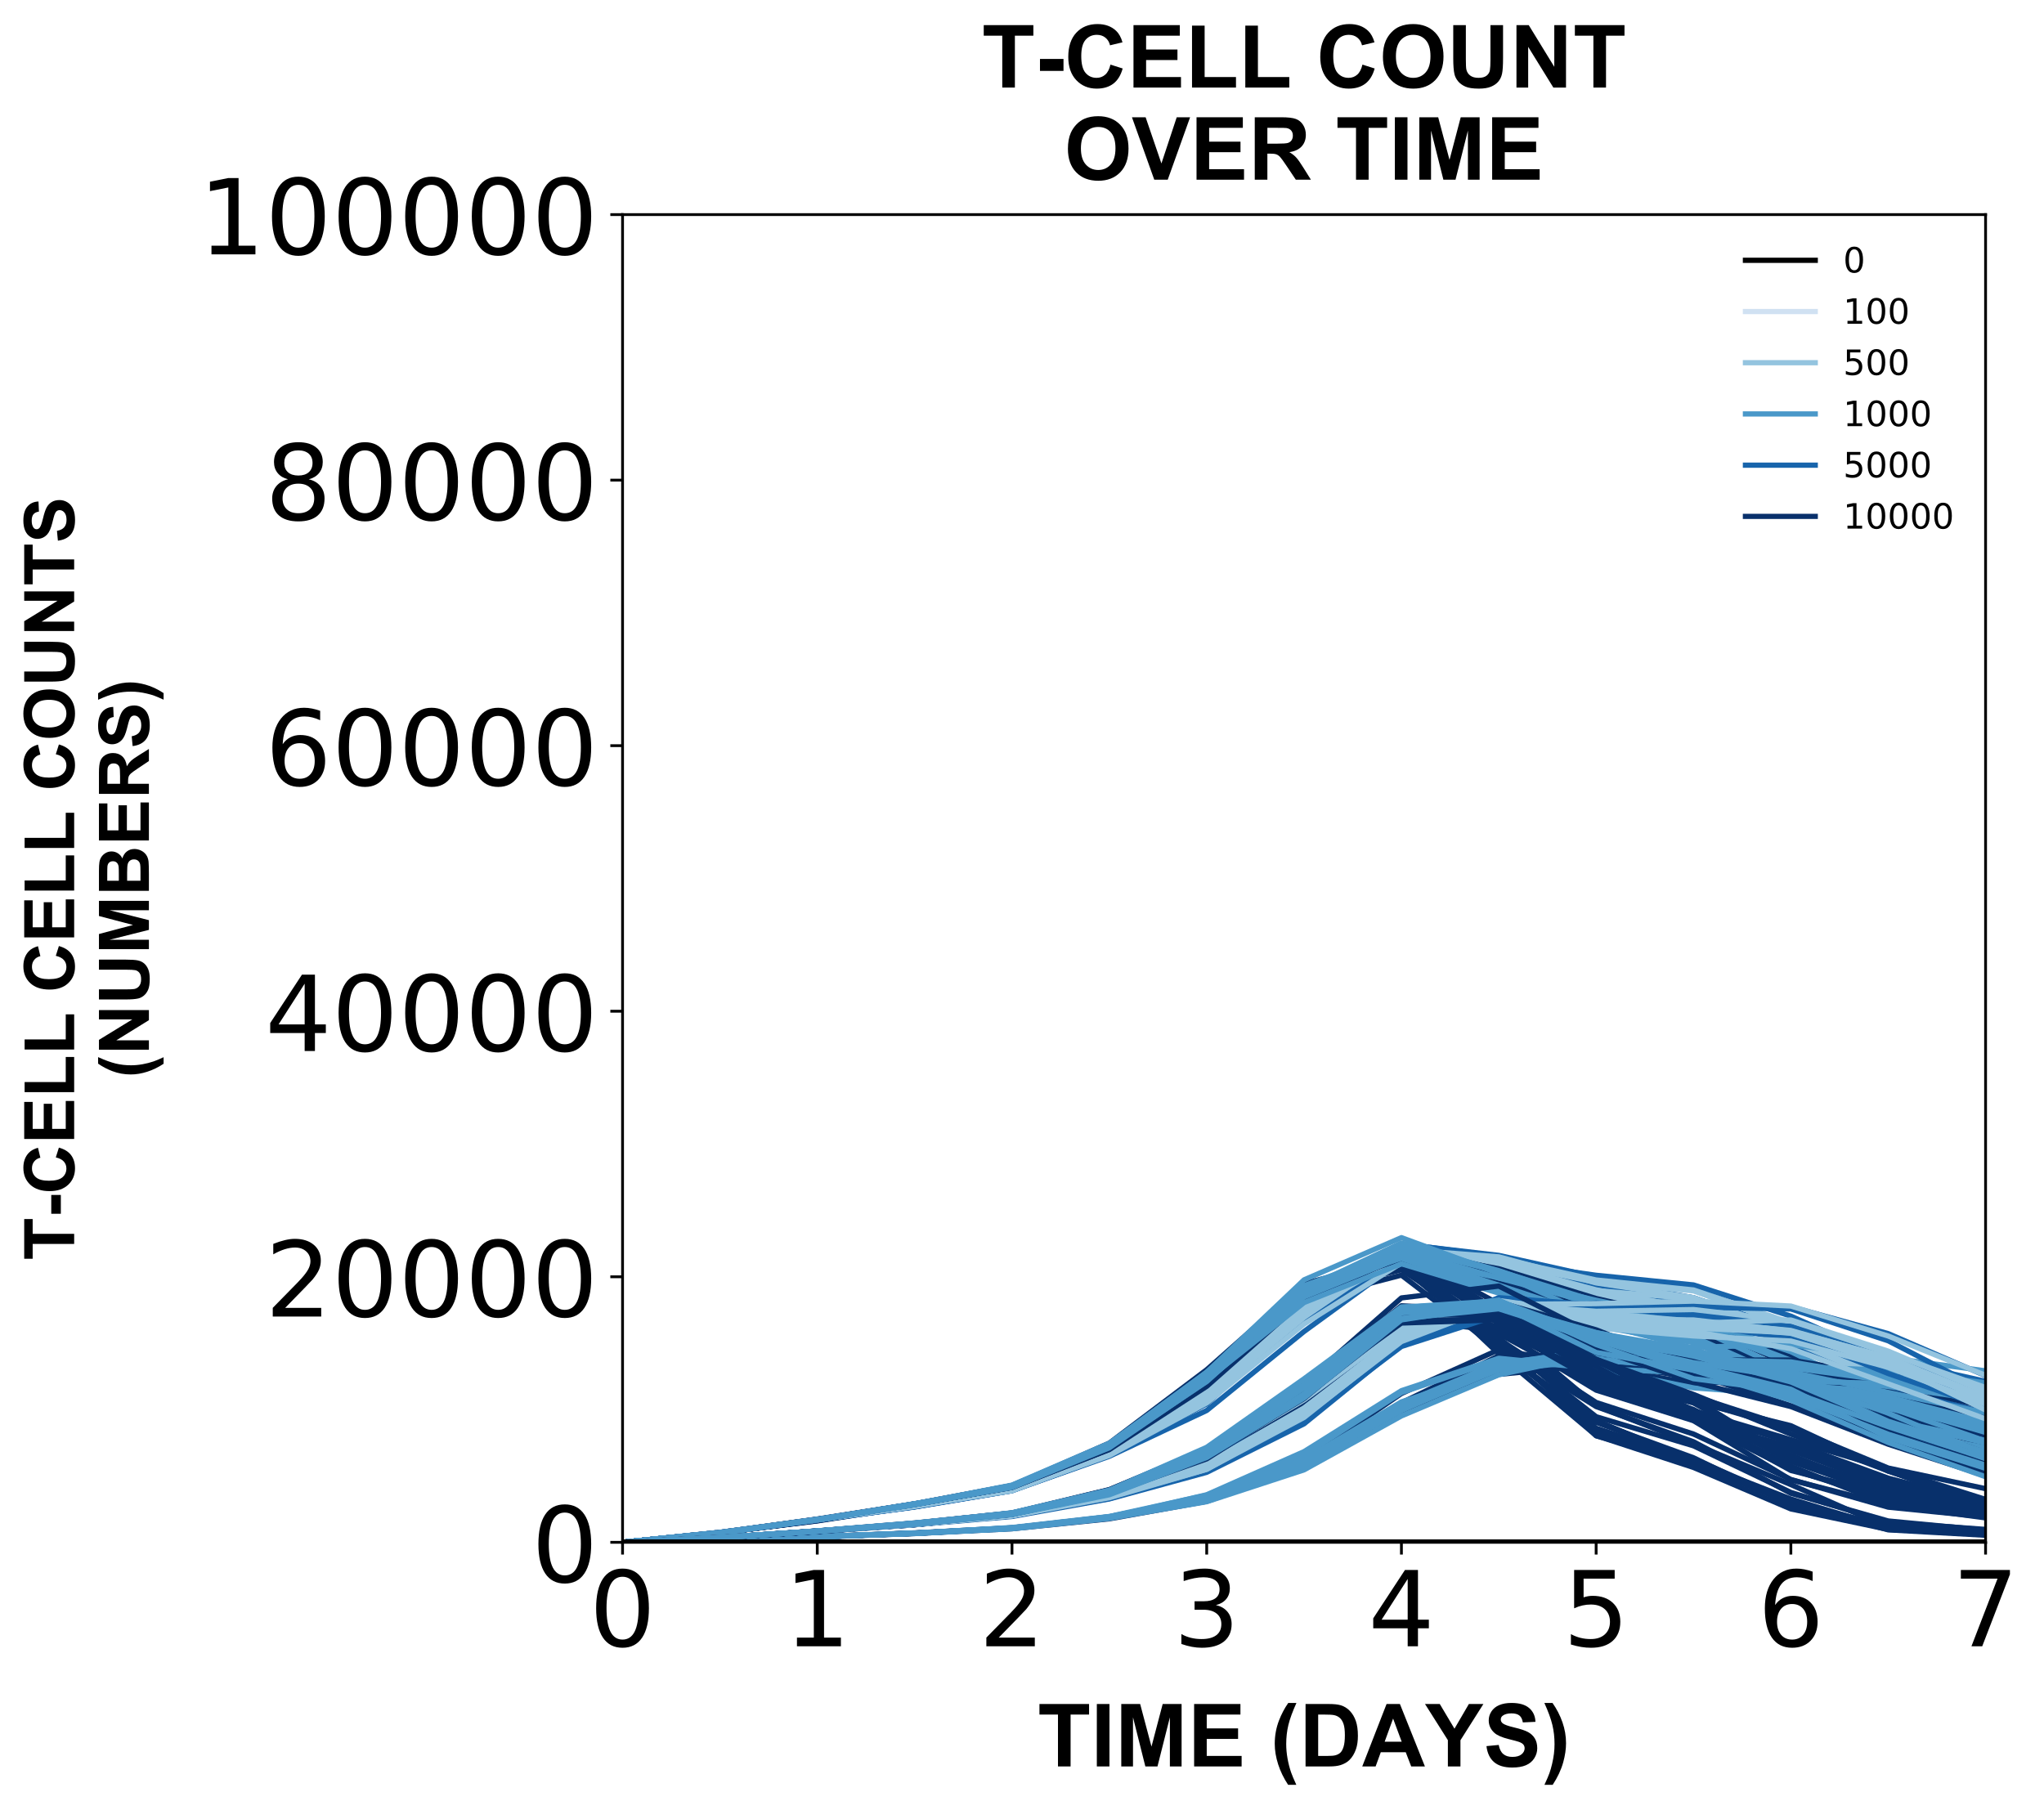 <?xml version="1.0" encoding="utf-8" standalone="no"?>
<!DOCTYPE svg PUBLIC "-//W3C//DTD SVG 1.1//EN"
  "http://www.w3.org/Graphics/SVG/1.1/DTD/svg11.dtd">
<!-- Created with matplotlib (https://matplotlib.org/) -->
<svg height="518.717pt" version="1.1" viewBox="0 0 585.749 518.717" width="585.749pt" xmlns="http://www.w3.org/2000/svg" xmlns:xlink="http://www.w3.org/1999/xlink">
 <defs>
  <style type="text/css">
*{stroke-linecap:butt;stroke-linejoin:round;}
  </style>
 </defs>
 <g id="figure_1">
  <g id="patch_1">
   <path d="M 0 518.717 
L 585.749 518.717 
L 585.749 0 
L 0 0 
z
" style="fill:#ffffff;"/>
  </g>
  <g id="axes_1">
   <g id="patch_2">
    <path d="M 178.406 442.022 
L 569.006 442.022 
L 569.006 61.502 
L 178.406 61.502 
z
" style="fill:#ffffff;"/>
   </g>
   <g id="matplotlib.axis_1">
    <g id="xtick_1">
     <g id="line2d_1">
      <defs>
       <path d="M 0 0 
L 0 3.5 
" id="m21cfc3be9e" style="stroke:#000000;stroke-width:0.8;"/>
      </defs>
      <g>
       <use style="stroke:#000000;stroke-width:0.8;" x="178.406" xlink:href="#m21cfc3be9e" y="442.022"/>
      </g>
     </g>
     <g id="text_1">
      <!-- 0 -->
      <defs>
       <path d="M 31.781 66.406 
Q 24.172 66.406 20.328 58.906 
Q 16.5 51.422 16.5 36.375 
Q 16.5 21.391 20.328 13.891 
Q 24.172 6.391 31.781 6.391 
Q 39.453 6.391 43.281 13.891 
Q 47.125 21.391 47.125 36.375 
Q 47.125 51.422 43.281 58.906 
Q 39.453 66.406 31.781 66.406 
z
M 31.781 74.219 
Q 44.047 74.219 50.516 64.516 
Q 56.984 54.828 56.984 36.375 
Q 56.984 17.969 50.516 8.266 
Q 44.047 -1.422 31.781 -1.422 
Q 19.531 -1.422 13.062 8.266 
Q 6.594 17.969 6.594 36.375 
Q 6.594 54.828 13.062 64.516 
Q 19.531 74.219 31.781 74.219 
z
" id="DejaVuSans-48"/>
      </defs>
      <g transform="translate(168.862 471.817)scale(0.3 -0.3)">
       <use xlink:href="#DejaVuSans-48"/>
      </g>
     </g>
    </g>
    <g id="xtick_2">
     <g id="line2d_2">
      <g>
       <use style="stroke:#000000;stroke-width:0.8;" x="234.206" xlink:href="#m21cfc3be9e" y="442.022"/>
      </g>
     </g>
     <g id="text_2">
      <!-- 1 -->
      <defs>
       <path d="M 12.406 8.297 
L 28.516 8.297 
L 28.516 63.922 
L 10.984 60.406 
L 10.984 69.391 
L 28.422 72.906 
L 38.281 72.906 
L 38.281 8.297 
L 54.391 8.297 
L 54.391 0 
L 12.406 0 
z
" id="DejaVuSans-49"/>
      </defs>
      <g transform="translate(224.662 471.817)scale(0.3 -0.3)">
       <use xlink:href="#DejaVuSans-49"/>
      </g>
     </g>
    </g>
    <g id="xtick_3">
     <g id="line2d_3">
      <g>
       <use style="stroke:#000000;stroke-width:0.8;" x="290.006" xlink:href="#m21cfc3be9e" y="442.022"/>
      </g>
     </g>
     <g id="text_3">
      <!-- 2 -->
      <defs>
       <path d="M 19.188 8.297 
L 53.609 8.297 
L 53.609 0 
L 7.328 0 
L 7.328 8.297 
Q 12.938 14.109 22.625 23.891 
Q 32.328 33.688 34.812 36.531 
Q 39.547 41.844 41.422 45.531 
Q 43.312 49.219 43.312 52.781 
Q 43.312 58.594 39.234 62.25 
Q 35.156 65.922 28.609 65.922 
Q 23.969 65.922 18.812 64.312 
Q 13.672 62.703 7.812 59.422 
L 7.812 69.391 
Q 13.766 71.781 18.938 73 
Q 24.125 74.219 28.422 74.219 
Q 39.75 74.219 46.484 68.547 
Q 53.219 62.891 53.219 53.422 
Q 53.219 48.922 51.531 44.891 
Q 49.859 40.875 45.406 35.406 
Q 44.188 33.984 37.641 27.219 
Q 31.109 20.453 19.188 8.297 
z
" id="DejaVuSans-50"/>
      </defs>
      <g transform="translate(280.462 471.817)scale(0.3 -0.3)">
       <use xlink:href="#DejaVuSans-50"/>
      </g>
     </g>
    </g>
    <g id="xtick_4">
     <g id="line2d_4">
      <g>
       <use style="stroke:#000000;stroke-width:0.8;" x="345.806" xlink:href="#m21cfc3be9e" y="442.022"/>
      </g>
     </g>
     <g id="text_4">
      <!-- 3 -->
      <defs>
       <path d="M 40.578 39.312 
Q 47.656 37.797 51.625 33 
Q 55.609 28.219 55.609 21.188 
Q 55.609 10.406 48.188 4.484 
Q 40.766 -1.422 27.094 -1.422 
Q 22.516 -1.422 17.656 -0.516 
Q 12.797 0.391 7.625 2.203 
L 7.625 11.719 
Q 11.719 9.328 16.594 8.109 
Q 21.484 6.891 26.812 6.891 
Q 36.078 6.891 40.938 10.547 
Q 45.797 14.203 45.797 21.188 
Q 45.797 27.641 41.281 31.266 
Q 36.766 34.906 28.719 34.906 
L 20.219 34.906 
L 20.219 43.016 
L 29.109 43.016 
Q 36.375 43.016 40.234 45.922 
Q 44.094 48.828 44.094 54.297 
Q 44.094 59.906 40.109 62.906 
Q 36.141 65.922 28.719 65.922 
Q 24.656 65.922 20.016 65.031 
Q 15.375 64.156 9.812 62.312 
L 9.812 71.094 
Q 15.438 72.656 20.344 73.438 
Q 25.25 74.219 29.594 74.219 
Q 40.828 74.219 47.359 69.109 
Q 53.906 64.016 53.906 55.328 
Q 53.906 49.266 50.438 45.094 
Q 46.969 40.922 40.578 39.312 
z
" id="DejaVuSans-51"/>
      </defs>
      <g transform="translate(336.262 471.817)scale(0.3 -0.3)">
       <use xlink:href="#DejaVuSans-51"/>
      </g>
     </g>
    </g>
    <g id="xtick_5">
     <g id="line2d_5">
      <g>
       <use style="stroke:#000000;stroke-width:0.8;" x="401.606" xlink:href="#m21cfc3be9e" y="442.022"/>
      </g>
     </g>
     <g id="text_5">
      <!-- 4 -->
      <defs>
       <path d="M 37.797 64.312 
L 12.891 25.391 
L 37.797 25.391 
z
M 35.203 72.906 
L 47.609 72.906 
L 47.609 25.391 
L 58.016 25.391 
L 58.016 17.188 
L 47.609 17.188 
L 47.609 0 
L 37.797 0 
L 37.797 17.188 
L 4.891 17.188 
L 4.891 26.703 
z
" id="DejaVuSans-52"/>
      </defs>
      <g transform="translate(392.062 471.817)scale(0.3 -0.3)">
       <use xlink:href="#DejaVuSans-52"/>
      </g>
     </g>
    </g>
    <g id="xtick_6">
     <g id="line2d_6">
      <g>
       <use style="stroke:#000000;stroke-width:0.8;" x="457.406" xlink:href="#m21cfc3be9e" y="442.022"/>
      </g>
     </g>
     <g id="text_6">
      <!-- 5 -->
      <defs>
       <path d="M 10.797 72.906 
L 49.516 72.906 
L 49.516 64.594 
L 19.828 64.594 
L 19.828 46.734 
Q 21.969 47.469 24.109 47.828 
Q 26.266 48.188 28.422 48.188 
Q 40.625 48.188 47.75 41.5 
Q 54.891 34.812 54.891 23.391 
Q 54.891 11.625 47.562 5.094 
Q 40.234 -1.422 26.906 -1.422 
Q 22.312 -1.422 17.547 -0.641 
Q 12.797 0.141 7.719 1.703 
L 7.719 11.625 
Q 12.109 9.234 16.797 8.062 
Q 21.484 6.891 26.703 6.891 
Q 35.156 6.891 40.078 11.328 
Q 45.016 15.766 45.016 23.391 
Q 45.016 31 40.078 35.438 
Q 35.156 39.891 26.703 39.891 
Q 22.75 39.891 18.812 39.016 
Q 14.891 38.141 10.797 36.281 
z
" id="DejaVuSans-53"/>
      </defs>
      <g transform="translate(447.862 471.817)scale(0.3 -0.3)">
       <use xlink:href="#DejaVuSans-53"/>
      </g>
     </g>
    </g>
    <g id="xtick_7">
     <g id="line2d_7">
      <g>
       <use style="stroke:#000000;stroke-width:0.8;" x="513.206" xlink:href="#m21cfc3be9e" y="442.022"/>
      </g>
     </g>
     <g id="text_7">
      <!-- 6 -->
      <defs>
       <path d="M 33.016 40.375 
Q 26.375 40.375 22.484 35.828 
Q 18.609 31.297 18.609 23.391 
Q 18.609 15.531 22.484 10.953 
Q 26.375 6.391 33.016 6.391 
Q 39.656 6.391 43.531 10.953 
Q 47.406 15.531 47.406 23.391 
Q 47.406 31.297 43.531 35.828 
Q 39.656 40.375 33.016 40.375 
z
M 52.594 71.297 
L 52.594 62.312 
Q 48.875 64.062 45.094 64.984 
Q 41.312 65.922 37.594 65.922 
Q 27.828 65.922 22.672 59.328 
Q 17.531 52.734 16.797 39.406 
Q 19.672 43.656 24.016 45.922 
Q 28.375 48.188 33.594 48.188 
Q 44.578 48.188 50.953 41.516 
Q 57.328 34.859 57.328 23.391 
Q 57.328 12.156 50.688 5.359 
Q 44.047 -1.422 33.016 -1.422 
Q 20.359 -1.422 13.672 8.266 
Q 6.984 17.969 6.984 36.375 
Q 6.984 53.656 15.188 63.938 
Q 23.391 74.219 37.203 74.219 
Q 40.922 74.219 44.703 73.484 
Q 48.484 72.75 52.594 71.297 
z
" id="DejaVuSans-54"/>
      </defs>
      <g transform="translate(503.662 471.817)scale(0.3 -0.3)">
       <use xlink:href="#DejaVuSans-54"/>
      </g>
     </g>
    </g>
    <g id="xtick_8">
     <g id="line2d_8">
      <g>
       <use style="stroke:#000000;stroke-width:0.8;" x="569.006" xlink:href="#m21cfc3be9e" y="442.022"/>
      </g>
     </g>
     <g id="text_8">
      <!-- 7 -->
      <defs>
       <path d="M 8.203 72.906 
L 55.078 72.906 
L 55.078 68.703 
L 28.609 0 
L 18.312 0 
L 43.219 64.594 
L 8.203 64.594 
z
" id="DejaVuSans-55"/>
      </defs>
      <g transform="translate(559.462 471.817)scale(0.3 -0.3)">
       <use xlink:href="#DejaVuSans-55"/>
      </g>
     </g>
    </g>
    <g id="text_9">
     <!-- TIME (DAYS) -->
     <defs>
      <path d="M 23.391 0 
L 23.391 59.469 
L 2.156 59.469 
L 2.156 71.578 
L 59.031 71.578 
L 59.031 59.469 
L 37.844 59.469 
L 37.844 0 
z
" id="Arial-BoldMT-84"/>
      <path d="M 6.844 0 
L 6.844 71.578 
L 21.297 71.578 
L 21.297 0 
z
" id="Arial-BoldMT-73"/>
      <path d="M 7.078 0 
L 7.078 71.578 
L 28.719 71.578 
L 41.703 22.75 
L 54.547 71.578 
L 76.219 71.578 
L 76.219 0 
L 62.797 0 
L 62.797 56.344 
L 48.578 0 
L 34.672 0 
L 20.516 56.344 
L 20.516 0 
z
" id="Arial-BoldMT-77"/>
      <path d="M 7.281 0 
L 7.281 71.578 
L 60.359 71.578 
L 60.359 59.469 
L 21.734 59.469 
L 21.734 43.609 
L 57.672 43.609 
L 57.672 31.547 
L 21.734 31.547 
L 21.734 12.062 
L 61.719 12.062 
L 61.719 0 
z
" id="Arial-BoldMT-69"/>
      <path id="Arial-BoldMT-32"/>
      <path d="M 29.938 -21.047 
L 20.516 -21.047 
Q 13.031 -9.766 9.125 2.391 
Q 5.219 14.547 5.219 25.922 
Q 5.219 40.047 10.062 52.641 
Q 14.266 63.578 20.703 72.797 
L 30.078 72.797 
Q 23.391 58.016 20.875 47.625 
Q 18.359 37.25 18.359 25.641 
Q 18.359 17.625 19.844 9.219 
Q 21.344 0.828 23.922 -6.734 
Q 25.641 -11.719 29.938 -21.047 
z
" id="Arial-BoldMT-40"/>
      <path d="M 7.234 71.578 
L 33.641 71.578 
Q 42.578 71.578 47.266 70.219 
Q 53.562 68.359 58.047 63.625 
Q 62.547 58.891 64.891 52.031 
Q 67.234 45.172 67.234 35.109 
Q 67.234 26.266 65.047 19.875 
Q 62.359 12.062 57.375 7.234 
Q 53.609 3.562 47.219 1.516 
Q 42.438 0 34.422 0 
L 7.234 0 
z
M 21.688 59.469 
L 21.688 12.062 
L 32.469 12.062 
Q 38.531 12.062 41.219 12.75 
Q 44.734 13.625 47.047 15.719 
Q 49.359 17.828 50.828 22.625 
Q 52.297 27.438 52.297 35.75 
Q 52.297 44.047 50.828 48.484 
Q 49.359 52.938 46.719 55.422 
Q 44.094 57.906 40.047 58.797 
Q 37.016 59.469 28.172 59.469 
z
" id="Arial-BoldMT-68"/>
      <path d="M 71.828 0 
L 56.109 0 
L 49.859 16.266 
L 21.234 16.266 
L 15.328 0 
L 0 0 
L 27.875 71.578 
L 43.172 71.578 
z
M 45.219 28.328 
L 35.359 54.891 
L 25.688 28.328 
z
" id="Arial-BoldMT-65"/>
      <path d="M 26.078 0 
L 26.078 30.125 
L -0.141 71.578 
L 16.797 71.578 
L 33.641 43.266 
L 50.141 71.578 
L 66.797 71.578 
L 40.484 30.031 
L 40.484 0 
z
" id="Arial-BoldMT-89"/>
      <path d="M 3.609 23.297 
L 17.672 24.656 
Q 18.953 17.578 22.828 14.25 
Q 26.703 10.938 33.297 10.938 
Q 40.281 10.938 43.812 13.891 
Q 47.359 16.844 47.359 20.797 
Q 47.359 23.344 45.875 25.125 
Q 44.391 26.906 40.672 28.219 
Q 38.141 29.109 29.109 31.344 
Q 17.484 34.234 12.797 38.422 
Q 6.203 44.344 6.203 52.828 
Q 6.203 58.297 9.297 63.062 
Q 12.406 67.828 18.234 70.312 
Q 24.078 72.797 32.328 72.797 
Q 45.797 72.797 52.609 66.891 
Q 59.422 60.984 59.766 51.125 
L 45.312 50.484 
Q 44.391 56 41.328 58.422 
Q 38.281 60.844 32.172 60.844 
Q 25.875 60.844 22.312 58.25 
Q 20.016 56.594 20.016 53.812 
Q 20.016 51.266 22.172 49.469 
Q 24.906 47.172 35.453 44.672 
Q 46 42.188 51.047 39.516 
Q 56.109 36.859 58.953 32.25 
Q 61.812 27.641 61.812 20.844 
Q 61.812 14.703 58.391 9.328 
Q 54.984 3.953 48.734 1.344 
Q 42.484 -1.266 33.156 -1.266 
Q 19.578 -1.266 12.297 5 
Q 5.031 11.281 3.609 23.297 
z
" id="Arial-BoldMT-83"/>
      <path d="M 3.375 -21.047 
Q 7.422 -12.359 9.078 -7.719 
Q 10.75 -3.078 12.156 2.969 
Q 13.578 9.031 14.25 14.469 
Q 14.938 19.922 14.938 25.641 
Q 14.938 37.25 12.453 47.625 
Q 9.969 58.016 3.266 72.797 
L 12.594 72.797 
Q 19.969 62.312 24.047 50.531 
Q 28.125 38.766 28.125 26.656 
Q 28.125 16.453 24.906 4.781 
Q 21.234 -8.297 12.844 -21.047 
z
" id="Arial-BoldMT-41"/>
     </defs>
     <g transform="translate(297.338 506.255)scale(0.25 -0.25)">
      <use xlink:href="#Arial-BoldMT-84"/>
      <use x="61.084" xlink:href="#Arial-BoldMT-73"/>
      <use x="88.867" xlink:href="#Arial-BoldMT-77"/>
      <use x="172.168" xlink:href="#Arial-BoldMT-69"/>
      <use x="238.867" xlink:href="#Arial-BoldMT-32"/>
      <use x="266.65" xlink:href="#Arial-BoldMT-40"/>
      <use x="299.951" xlink:href="#Arial-BoldMT-68"/>
      <use x="372.168" xlink:href="#Arial-BoldMT-65"/>
      <use x="444.244" xlink:href="#Arial-BoldMT-89"/>
      <use x="510.943" xlink:href="#Arial-BoldMT-83"/>
      <use x="577.643" xlink:href="#Arial-BoldMT-41"/>
     </g>
    </g>
   </g>
   <g id="matplotlib.axis_2">
    <g id="ytick_1">
     <g id="line2d_9">
      <defs>
       <path d="M 0 0 
L -3.5 0 
" id="mb493534731" style="stroke:#000000;stroke-width:0.8;"/>
      </defs>
      <g>
       <use style="stroke:#000000;stroke-width:0.8;" x="178.406" xlink:href="#mb493534731" y="442.022"/>
      </g>
     </g>
     <g id="text_10">
      <!-- 0 -->
      <g transform="translate(152.318 453.419)scale(0.3 -0.3)">
       <use xlink:href="#DejaVuSans-48"/>
      </g>
     </g>
    </g>
    <g id="ytick_2">
     <g id="line2d_10">
      <g>
       <use style="stroke:#000000;stroke-width:0.8;" x="178.406" xlink:href="#mb493534731" y="365.918"/>
      </g>
     </g>
     <g id="text_11">
      <!-- 20000 -->
      <g transform="translate(75.968 377.315)scale(0.3 -0.3)">
       <use xlink:href="#DejaVuSans-50"/>
       <use x="63.623" xlink:href="#DejaVuSans-48"/>
       <use x="127.246" xlink:href="#DejaVuSans-48"/>
       <use x="190.869" xlink:href="#DejaVuSans-48"/>
       <use x="254.492" xlink:href="#DejaVuSans-48"/>
      </g>
     </g>
    </g>
    <g id="ytick_3">
     <g id="line2d_11">
      <g>
       <use style="stroke:#000000;stroke-width:0.8;" x="178.406" xlink:href="#mb493534731" y="289.814"/>
      </g>
     </g>
     <g id="text_12">
      <!-- 40000 -->
      <g transform="translate(75.968 301.211)scale(0.3 -0.3)">
       <use xlink:href="#DejaVuSans-52"/>
       <use x="63.623" xlink:href="#DejaVuSans-48"/>
       <use x="127.246" xlink:href="#DejaVuSans-48"/>
       <use x="190.869" xlink:href="#DejaVuSans-48"/>
       <use x="254.492" xlink:href="#DejaVuSans-48"/>
      </g>
     </g>
    </g>
    <g id="ytick_4">
     <g id="line2d_12">
      <g>
       <use style="stroke:#000000;stroke-width:0.8;" x="178.406" xlink:href="#mb493534731" y="213.71"/>
      </g>
     </g>
     <g id="text_13">
      <!-- 60000 -->
      <g transform="translate(75.968 225.107)scale(0.3 -0.3)">
       <use xlink:href="#DejaVuSans-54"/>
       <use x="63.623" xlink:href="#DejaVuSans-48"/>
       <use x="127.246" xlink:href="#DejaVuSans-48"/>
       <use x="190.869" xlink:href="#DejaVuSans-48"/>
       <use x="254.492" xlink:href="#DejaVuSans-48"/>
      </g>
     </g>
    </g>
    <g id="ytick_5">
     <g id="line2d_13">
      <g>
       <use style="stroke:#000000;stroke-width:0.8;" x="178.406" xlink:href="#mb493534731" y="137.606"/>
      </g>
     </g>
     <g id="text_14">
      <!-- 80000 -->
      <defs>
       <path d="M 31.781 34.625 
Q 24.75 34.625 20.719 30.859 
Q 16.703 27.094 16.703 20.516 
Q 16.703 13.922 20.719 10.156 
Q 24.75 6.391 31.781 6.391 
Q 38.812 6.391 42.859 10.172 
Q 46.922 13.969 46.922 20.516 
Q 46.922 27.094 42.891 30.859 
Q 38.875 34.625 31.781 34.625 
z
M 21.922 38.812 
Q 15.578 40.375 12.031 44.719 
Q 8.5 49.078 8.5 55.328 
Q 8.5 64.062 14.719 69.141 
Q 20.953 74.219 31.781 74.219 
Q 42.672 74.219 48.875 69.141 
Q 55.078 64.062 55.078 55.328 
Q 55.078 49.078 51.531 44.719 
Q 48 40.375 41.703 38.812 
Q 48.828 37.156 52.797 32.312 
Q 56.781 27.484 56.781 20.516 
Q 56.781 9.906 50.312 4.234 
Q 43.844 -1.422 31.781 -1.422 
Q 19.734 -1.422 13.25 4.234 
Q 6.781 9.906 6.781 20.516 
Q 6.781 27.484 10.781 32.312 
Q 14.797 37.156 21.922 38.812 
z
M 18.312 54.391 
Q 18.312 48.734 21.844 45.562 
Q 25.391 42.391 31.781 42.391 
Q 38.141 42.391 41.719 45.562 
Q 45.312 48.734 45.312 54.391 
Q 45.312 60.062 41.719 63.234 
Q 38.141 66.406 31.781 66.406 
Q 25.391 66.406 21.844 63.234 
Q 18.312 60.062 18.312 54.391 
z
" id="DejaVuSans-56"/>
      </defs>
      <g transform="translate(75.968 149.003)scale(0.3 -0.3)">
       <use xlink:href="#DejaVuSans-56"/>
       <use x="63.623" xlink:href="#DejaVuSans-48"/>
       <use x="127.246" xlink:href="#DejaVuSans-48"/>
       <use x="190.869" xlink:href="#DejaVuSans-48"/>
       <use x="254.492" xlink:href="#DejaVuSans-48"/>
      </g>
     </g>
    </g>
    <g id="ytick_6">
     <g id="line2d_14">
      <g>
       <use style="stroke:#000000;stroke-width:0.8;" x="178.406" xlink:href="#mb493534731" y="61.502"/>
      </g>
     </g>
     <g id="text_15">
      <!-- 100000 -->
      <g transform="translate(56.881 72.899)scale(0.3 -0.3)">
       <use xlink:href="#DejaVuSans-49"/>
       <use x="63.623" xlink:href="#DejaVuSans-48"/>
       <use x="127.246" xlink:href="#DejaVuSans-48"/>
       <use x="190.869" xlink:href="#DejaVuSans-48"/>
       <use x="254.492" xlink:href="#DejaVuSans-48"/>
       <use x="318.115" xlink:href="#DejaVuSans-48"/>
      </g>
     </g>
    </g>
    <g id="text_16">
     <!-- T-CELL CELL COUNTS -->
     <defs>
      <path d="M 5.609 19.094 
L 5.609 32.812 
L 32.562 32.812 
L 32.562 19.094 
z
" id="Arial-BoldMT-45"/>
      <path d="M 53.078 26.312 
L 67.094 21.875 
Q 63.875 10.156 56.375 4.469 
Q 48.875 -1.219 37.359 -1.219 
Q 23.094 -1.219 13.906 8.516 
Q 4.734 18.266 4.734 35.156 
Q 4.734 53.031 13.953 62.906 
Q 23.188 72.797 38.234 72.797 
Q 51.375 72.797 59.578 65.047 
Q 64.453 60.453 66.891 51.859 
L 52.594 48.438 
Q 51.312 54 47.281 57.219 
Q 43.266 60.453 37.5 60.453 
Q 29.547 60.453 24.578 54.734 
Q 19.625 49.031 19.625 36.234 
Q 19.625 22.656 24.5 16.891 
Q 29.391 11.141 37.203 11.141 
Q 42.969 11.141 47.109 14.797 
Q 51.266 18.453 53.078 26.312 
z
" id="Arial-BoldMT-67"/>
      <path d="M 7.672 0 
L 7.672 71 
L 22.125 71 
L 22.125 12.062 
L 58.062 12.062 
L 58.062 0 
z
" id="Arial-BoldMT-76"/>
      <path d="M 4.344 35.359 
Q 4.344 46.297 7.625 53.719 
Q 10.062 59.188 14.281 63.531 
Q 18.5 67.875 23.531 69.969 
Q 30.219 72.797 38.969 72.797 
Q 54.781 72.797 64.281 62.984 
Q 73.781 53.172 73.781 35.688 
Q 73.781 18.359 64.359 8.562 
Q 54.938 -1.219 39.156 -1.219 
Q 23.188 -1.219 13.766 8.516 
Q 4.344 18.266 4.344 35.359 
z
M 19.234 35.844 
Q 19.234 23.688 24.844 17.406 
Q 30.469 11.141 39.109 11.141 
Q 47.75 11.141 53.297 17.359 
Q 58.844 23.578 58.844 36.031 
Q 58.844 48.344 53.438 54.391 
Q 48.047 60.453 39.109 60.453 
Q 30.172 60.453 24.703 54.312 
Q 19.234 48.188 19.234 35.844 
z
" id="Arial-BoldMT-79"/>
      <path d="M 7.172 71.578 
L 21.625 71.578 
L 21.625 32.812 
Q 21.625 23.578 22.172 20.844 
Q 23.094 16.453 26.578 13.797 
Q 30.078 11.141 36.141 11.141 
Q 42.281 11.141 45.406 13.641 
Q 48.531 16.156 49.172 19.812 
Q 49.812 23.484 49.812 31.984 
L 49.812 71.578 
L 64.266 71.578 
L 64.266 33.984 
Q 64.266 21.094 63.094 15.766 
Q 61.922 10.453 58.766 6.781 
Q 55.609 3.125 50.328 0.953 
Q 45.062 -1.219 36.578 -1.219 
Q 26.312 -1.219 21.016 1.141 
Q 15.719 3.516 12.641 7.297 
Q 9.578 11.078 8.594 15.234 
Q 7.172 21.391 7.172 33.406 
z
" id="Arial-BoldMT-85"/>
      <path d="M 7.422 0 
L 7.422 71.578 
L 21.484 71.578 
L 50.781 23.781 
L 50.781 71.578 
L 64.203 71.578 
L 64.203 0 
L 49.703 0 
L 20.844 46.688 
L 20.844 0 
z
" id="Arial-BoldMT-78"/>
     </defs>
     <g transform="translate(21.253 361.182)rotate(-90)scale(0.2 -0.2)">
      <use xlink:href="#Arial-BoldMT-84"/>
      <use x="61.006" xlink:href="#Arial-BoldMT-45"/>
      <use x="94.307" xlink:href="#Arial-BoldMT-67"/>
      <use x="166.523" xlink:href="#Arial-BoldMT-69"/>
      <use x="233.223" xlink:href="#Arial-BoldMT-76"/>
      <use x="294.307" xlink:href="#Arial-BoldMT-76"/>
      <use x="355.375" xlink:href="#Arial-BoldMT-32"/>
      <use x="383.158" xlink:href="#Arial-BoldMT-67"/>
      <use x="455.375" xlink:href="#Arial-BoldMT-69"/>
      <use x="522.074" xlink:href="#Arial-BoldMT-76"/>
      <use x="583.158" xlink:href="#Arial-BoldMT-76"/>
      <use x="644.227" xlink:href="#Arial-BoldMT-32"/>
      <use x="672.01" xlink:href="#Arial-BoldMT-67"/>
      <use x="744.227" xlink:href="#Arial-BoldMT-79"/>
      <use x="822.01" xlink:href="#Arial-BoldMT-85"/>
      <use x="894.227" xlink:href="#Arial-BoldMT-78"/>
      <use x="966.443" xlink:href="#Arial-BoldMT-84"/>
      <use x="1027.527" xlink:href="#Arial-BoldMT-83"/>
     </g>
     <!-- (NUMBERS) -->
     <defs>
      <path d="M 7.328 71.578 
L 35.938 71.578 
Q 44.438 71.578 48.609 70.875 
Q 52.781 70.172 56.078 67.922 
Q 59.375 65.672 61.562 61.938 
Q 63.766 58.203 63.766 53.562 
Q 63.766 48.531 61.047 44.328 
Q 58.344 40.141 53.719 38.031 
Q 60.25 36.141 63.766 31.547 
Q 67.281 26.953 67.281 20.75 
Q 67.281 15.875 65.016 11.25 
Q 62.75 6.641 58.812 3.875 
Q 54.891 1.125 49.125 0.484 
Q 45.516 0.094 31.688 0 
L 7.328 0 
z
M 21.781 59.672 
L 21.781 43.109 
L 31.25 43.109 
Q 39.703 43.109 41.75 43.359 
Q 45.453 43.797 47.578 45.922 
Q 49.703 48.047 49.703 51.516 
Q 49.703 54.828 47.875 56.906 
Q 46.047 58.984 42.438 59.422 
Q 40.281 59.672 30.078 59.672 
z
M 21.781 31.203 
L 21.781 12.062 
L 35.156 12.062 
Q 42.969 12.062 45.062 12.5 
Q 48.297 13.094 50.312 15.359 
Q 52.344 17.625 52.344 21.438 
Q 52.344 24.656 50.781 26.906 
Q 49.219 29.156 46.266 30.172 
Q 43.312 31.203 33.453 31.203 
z
" id="Arial-BoldMT-66"/>
      <path d="M 7.328 0 
L 7.328 71.578 
L 37.75 71.578 
Q 49.219 71.578 54.422 69.641 
Q 59.625 67.719 62.75 62.781 
Q 65.875 57.859 65.875 51.516 
Q 65.875 43.453 61.125 38.203 
Q 56.391 32.953 46.969 31.594 
Q 51.656 28.859 54.703 25.578 
Q 57.766 22.312 62.938 13.969 
L 71.688 0 
L 54.391 0 
L 43.953 15.578 
Q 38.375 23.922 36.328 26.094 
Q 34.281 28.266 31.984 29.078 
Q 29.688 29.891 24.703 29.891 
L 21.781 29.891 
L 21.781 0 
z
M 21.781 41.312 
L 32.469 41.312 
Q 42.875 41.312 45.453 42.188 
Q 48.047 43.062 49.516 45.203 
Q 50.984 47.359 50.984 50.594 
Q 50.984 54.203 49.047 56.422 
Q 47.125 58.641 43.609 59.234 
Q 41.844 59.469 33.062 59.469 
L 21.781 59.469 
z
" id="Arial-BoldMT-82"/>
     </defs>
     <g transform="translate(42.671 308.979)rotate(-90)scale(0.2 -0.2)">
      <use xlink:href="#Arial-BoldMT-40"/>
      <use x="33.301" xlink:href="#Arial-BoldMT-78"/>
      <use x="105.518" xlink:href="#Arial-BoldMT-85"/>
      <use x="177.734" xlink:href="#Arial-BoldMT-77"/>
      <use x="261.035" xlink:href="#Arial-BoldMT-66"/>
      <use x="333.252" xlink:href="#Arial-BoldMT-69"/>
      <use x="399.951" xlink:href="#Arial-BoldMT-82"/>
      <use x="472.168" xlink:href="#Arial-BoldMT-83"/>
      <use x="538.867" xlink:href="#Arial-BoldMT-41"/>
     </g>
    </g>
   </g>
   <g id="line2d_15">
    <path clip-path="url(#pbe53597a7e)" d="M 178.406 442.022 
L 206.306 439.335 
L 234.206 435.838 
L 262.106 431.39 
L 290.006 426.192 
L 317.906 414.894 
L 345.806 395.431 
L 373.706 369.852 
L 401.606 360.541 
L 429.506 384.141 
L 457.406 406.024 
L 485.306 414.365 
L 513.206 427.725 
L 541.106 436.314 
L 569.006 438.323 
" style="fill:none;stroke:#08306b;stroke-linecap:square;stroke-width:1.5;"/>
   </g>
   <g id="line2d_16">
    <path clip-path="url(#pbe53597a7e)" d="M 178.406 442.022 
L 206.306 439.221 
L 234.206 435.686 
L 262.106 431.706 
L 290.006 426.298 
L 317.906 414.742 
L 345.806 397.725 
L 373.706 372.683 
L 401.606 365.446 
L 429.506 386.789 
L 457.406 407.299 
L 485.306 418.635 
L 513.206 430.157 
L 541.106 438.018 
L 569.006 438.955 
" style="fill:none;stroke:#08306b;stroke-linecap:square;stroke-width:1.5;"/>
   </g>
   <g id="line2d_17">
    <path clip-path="url(#pbe53597a7e)" d="M 178.406 442.022 
L 206.306 439.27 
L 234.206 435.595 
L 262.106 431.69 
L 290.006 426.767 
L 317.906 415.716 
L 345.806 398.528 
L 373.706 373.954 
L 401.606 359.628 
L 429.506 379.388 
L 457.406 402.912 
L 485.306 413.76 
L 513.206 425.48 
L 541.106 437.741 
L 569.006 439.544 
" style="fill:none;stroke:#08306b;stroke-linecap:square;stroke-width:1.5;"/>
   </g>
   <g id="line2d_18">
    <path clip-path="url(#pbe53597a7e)" d="M 178.406 442.022 
L 206.306 439.289 
L 234.206 435.751 
L 262.106 431.458 
L 290.006 426.283 
L 317.906 414.651 
L 345.806 396.504 
L 373.706 370.617 
L 401.606 362.618 
L 429.506 387.074 
L 457.406 407.63 
L 485.306 417.79 
L 513.206 431.287 
L 541.106 438.095 
L 569.006 439.818 
" style="fill:none;stroke:#08306b;stroke-linecap:square;stroke-width:1.5;"/>
   </g>
   <g id="line2d_19">
    <path clip-path="url(#pbe53597a7e)" d="M 178.406 442.022 
L 206.306 439.206 
L 234.206 435.758 
L 262.106 431.447 
L 290.006 426.279 
L 317.906 414.849 
L 345.806 395.834 
L 373.706 370.67 
L 401.606 362.702 
L 429.506 385.701 
L 457.406 403.117 
L 485.306 413.201 
L 513.206 427.977 
L 541.106 435.903 
L 569.006 438.559 
" style="fill:none;stroke:#08306b;stroke-linecap:square;stroke-width:1.5;"/>
   </g>
   <g id="line2d_20">
    <path clip-path="url(#pbe53597a7e)" d="M 178.406 442.022 
L 206.306 439.259 
L 234.206 435.69 
L 262.106 431.435 
L 290.006 426.378 
L 317.906 414.647 
L 345.806 396.789 
L 373.706 370.031 
L 401.606 361.02 
L 429.506 384.297 
L 457.406 411.511 
L 485.306 419.297 
L 513.206 430.907 
L 541.106 438.452 
L 569.006 440.001 
" style="fill:none;stroke:#08306b;stroke-linecap:square;stroke-width:1.5;"/>
   </g>
   <g id="line2d_21">
    <path clip-path="url(#pbe53597a7e)" d="M 178.406 442.022 
L 206.306 439.236 
L 234.206 435.891 
L 262.106 431.603 
L 290.006 426.34 
L 317.906 414.499 
L 345.806 395.979 
L 373.706 369.536 
L 401.606 359.418 
L 429.506 385.568 
L 457.406 410.157 
L 485.306 418.06 
L 513.206 430.366 
L 541.106 437.524 
L 569.006 439.735 
" style="fill:none;stroke:#08306b;stroke-linecap:square;stroke-width:1.5;"/>
   </g>
   <g id="line2d_22">
    <path clip-path="url(#pbe53597a7e)" d="M 178.406 442.022 
L 206.306 439.229 
L 234.206 435.636 
L 262.106 431.527 
L 290.006 426.287 
L 317.906 414.468 
L 345.806 396.713 
L 373.706 372.702 
L 401.606 363.094 
L 429.506 385.75 
L 457.406 409.323 
L 485.306 418.41 
L 513.206 430.739 
L 541.106 437.634 
L 569.006 439.632 
" style="fill:none;stroke:#08306b;stroke-linecap:square;stroke-width:1.5;"/>
   </g>
   <g id="line2d_23">
    <path clip-path="url(#pbe53597a7e)" d="M 178.406 442.022 
L 206.306 439.206 
L 234.206 435.64 
L 262.106 431.55 
L 290.006 426.268 
L 317.906 414.712 
L 345.806 396.23 
L 373.706 371.865 
L 401.606 360.982 
L 429.506 383.41 
L 457.406 407.158 
L 485.306 418.787 
L 513.206 429.624 
L 541.106 438.038 
L 569.006 439.757 
" style="fill:none;stroke:#08306b;stroke-linecap:square;stroke-width:1.5;"/>
   </g>
   <g id="line2d_24">
    <path clip-path="url(#pbe53597a7e)" d="M 178.406 442.022 
L 206.306 439.255 
L 234.206 435.72 
L 262.106 431.367 
L 290.006 426.504 
L 317.906 415.081 
L 345.806 396.393 
L 373.706 370.141 
L 401.606 361.523 
L 429.506 388.003 
L 457.406 411.432 
L 485.306 420.568 
L 513.206 432.455 
L 541.106 438.334 
L 569.006 439.533 
" style="fill:none;stroke:#08306b;stroke-linecap:square;stroke-width:1.5;"/>
   </g>
   <g id="line2d_25">
    <path clip-path="url(#pbe53597a7e)" d="M 178.406 442.022 
L 206.306 439.225 
L 234.206 435.61 
L 262.106 431.816 
L 290.006 426.983 
L 317.906 416.222 
L 345.806 401.321 
L 373.706 376.633 
L 401.606 359.487 
L 429.506 365.925 
L 457.406 377.801 
L 485.306 384.67 
L 513.206 396.371 
L 541.106 412.607 
L 569.006 419.015 
" style="fill:none;stroke:#1764ab;stroke-linecap:square;stroke-width:1.5;"/>
   </g>
   <g id="line2d_26">
    <path clip-path="url(#pbe53597a7e)" d="M 178.406 442.022 
L 206.306 439.305 
L 234.206 435.572 
L 262.106 431.656 
L 290.006 426.964 
L 317.906 416.485 
L 345.806 400.903 
L 373.706 377.402 
L 401.606 362.177 
L 429.506 366.173 
L 457.406 375.674 
L 485.306 382.908 
L 513.206 395.655 
L 541.106 409.959 
L 569.006 417.615 
" style="fill:none;stroke:#1764ab;stroke-linecap:square;stroke-width:1.5;"/>
   </g>
   <g id="line2d_27">
    <path clip-path="url(#pbe53597a7e)" d="M 178.406 442.022 
L 206.306 439.362 
L 234.206 435.591 
L 262.106 431.9 
L 290.006 427.235 
L 317.906 417.151 
L 345.806 402.333 
L 373.706 377.063 
L 401.606 357.66 
L 429.506 362.504 
L 457.406 374.654 
L 485.306 381.138 
L 513.206 394.285 
L 541.106 410.13 
L 569.006 417.935 
" style="fill:none;stroke:#1764ab;stroke-linecap:square;stroke-width:1.5;"/>
   </g>
   <g id="line2d_28">
    <path clip-path="url(#pbe53597a7e)" d="M 178.406 442.022 
L 206.306 439.301 
L 234.206 435.446 
L 262.106 431.865 
L 290.006 427.2 
L 317.906 417.364 
L 345.806 404.236 
L 373.706 381.595 
L 401.606 361.245 
L 429.506 363.258 
L 457.406 373.692 
L 485.306 379.247 
L 513.206 390.979 
L 541.106 407.428 
L 569.006 416.751 
" style="fill:none;stroke:#1764ab;stroke-linecap:square;stroke-width:1.5;"/>
   </g>
   <g id="line2d_29">
    <path clip-path="url(#pbe53597a7e)" d="M 178.406 442.022 
L 206.306 439.236 
L 234.206 435.397 
L 262.106 431.774 
L 290.006 427.029 
L 317.906 416.926 
L 345.806 402.174 
L 373.706 376.15 
L 401.606 357.048 
L 429.506 360.606 
L 457.406 371.485 
L 485.306 379.103 
L 513.206 390.012 
L 541.106 409 
L 569.006 416.732 
" style="fill:none;stroke:#1764ab;stroke-linecap:square;stroke-width:1.5;"/>
   </g>
   <g id="line2d_30">
    <path clip-path="url(#pbe53597a7e)" d="M 178.406 442.022 
L 206.306 439.149 
L 234.206 435.534 
L 262.106 431.782 
L 290.006 426.896 
L 317.906 416.504 
L 345.806 401.515 
L 373.706 377.215 
L 401.606 358.581 
L 429.506 363.615 
L 457.406 377.672 
L 485.306 383.992 
L 513.206 393.429 
L 541.106 408.254 
L 569.006 417.124 
" style="fill:none;stroke:#1764ab;stroke-linecap:square;stroke-width:1.5;"/>
   </g>
   <g id="line2d_31">
    <path clip-path="url(#pbe53597a7e)" d="M 178.406 442.022 
L 206.306 439.297 
L 234.206 435.735 
L 262.106 431.816 
L 290.006 427.014 
L 317.906 416.74 
L 345.806 402.143 
L 373.706 376.819 
L 401.606 358.752 
L 429.506 366.401 
L 457.406 376.66 
L 485.306 383.243 
L 513.206 395.594 
L 541.106 413.543 
L 569.006 419.274 
" style="fill:none;stroke:#1764ab;stroke-linecap:square;stroke-width:1.5;"/>
   </g>
   <g id="line2d_32">
    <path clip-path="url(#pbe53597a7e)" d="M 178.406 442.022 
L 206.306 439.198 
L 234.206 435.541 
L 262.106 431.519 
L 290.006 426.907 
L 317.906 416.344 
L 345.806 400.282 
L 373.706 376.956 
L 401.606 360.495 
L 429.506 365.967 
L 457.406 372.95 
L 485.306 380.107 
L 513.206 394.316 
L 541.106 407.847 
L 569.006 415.613 
" style="fill:none;stroke:#1764ab;stroke-linecap:square;stroke-width:1.5;"/>
   </g>
   <g id="line2d_33">
    <path clip-path="url(#pbe53597a7e)" d="M 178.406 442.022 
L 206.306 439.236 
L 234.206 435.663 
L 262.106 431.763 
L 290.006 427.216 
L 317.906 416.527 
L 345.806 400.914 
L 373.706 377.223 
L 401.606 358.258 
L 429.506 365.48 
L 457.406 376.835 
L 485.306 383.528 
L 513.206 396.443 
L 541.106 411.557 
L 569.006 417.109 
" style="fill:none;stroke:#1764ab;stroke-linecap:square;stroke-width:1.5;"/>
   </g>
   <g id="line2d_34">
    <path clip-path="url(#pbe53597a7e)" d="M 178.406 442.022 
L 206.306 439.339 
L 234.206 435.671 
L 262.106 431.359 
L 290.006 426.873 
L 317.906 416.199 
L 345.806 399.955 
L 373.706 376.135 
L 401.606 359.829 
L 429.506 365.807 
L 457.406 376.112 
L 485.306 382.371 
L 513.206 395.697 
L 541.106 411.664 
L 569.006 419.034 
" style="fill:none;stroke:#1764ab;stroke-linecap:square;stroke-width:1.5;"/>
   </g>
   <g id="line2d_35">
    <path clip-path="url(#pbe53597a7e)" d="M 178.406 442.022 
L 206.306 439.347 
L 234.206 435.743 
L 262.106 431.512 
L 290.006 426.085 
L 317.906 414.343 
L 345.806 395.088 
L 373.706 369.323 
L 401.606 359.761 
L 429.506 376.161 
L 457.406 396.287 
L 485.306 407.097 
L 513.206 421.101 
L 541.106 429.929 
L 569.006 433.779 
" style="fill:none;stroke:#08306b;stroke-linecap:square;stroke-width:1.5;"/>
   </g>
   <g id="line2d_36">
    <path clip-path="url(#pbe53597a7e)" d="M 178.406 442.022 
L 206.306 439.236 
L 234.206 435.53 
L 262.106 431.215 
L 290.006 426.15 
L 317.906 414.757 
L 345.806 395.092 
L 373.706 370.731 
L 401.606 363.92 
L 429.506 382.234 
L 457.406 397.379 
L 485.306 406.146 
L 513.206 421.432 
L 541.106 428.597 
L 569.006 432.908 
" style="fill:none;stroke:#08306b;stroke-linecap:square;stroke-width:1.5;"/>
   </g>
   <g id="line2d_37">
    <path clip-path="url(#pbe53597a7e)" d="M 178.406 442.022 
L 206.306 439.293 
L 234.206 435.56 
L 262.106 431.337 
L 290.006 426.298 
L 317.906 415.149 
L 345.806 397.368 
L 373.706 371.1 
L 401.606 358.532 
L 429.506 377.55 
L 457.406 397.9 
L 485.306 405.697 
L 513.206 420.203 
L 541.106 431.203 
L 569.006 434.004 
" style="fill:none;stroke:#08306b;stroke-linecap:square;stroke-width:1.5;"/>
   </g>
   <g id="line2d_38">
    <path clip-path="url(#pbe53597a7e)" d="M 178.406 442.022 
L 206.306 439.308 
L 234.206 435.716 
L 262.106 431.162 
L 290.006 425.872 
L 317.906 414.529 
L 345.806 394.7 
L 373.706 370.282 
L 401.606 360.579 
L 429.506 379.076 
L 457.406 395.107 
L 485.306 402.078 
L 513.206 417.398 
L 541.106 427.082 
L 569.006 430.61 
" style="fill:none;stroke:#08306b;stroke-linecap:square;stroke-width:1.5;"/>
   </g>
   <g id="line2d_39">
    <path clip-path="url(#pbe53597a7e)" d="M 178.406 442.022 
L 206.306 439.221 
L 234.206 435.595 
L 262.106 431.184 
L 290.006 426.051 
L 317.906 414.696 
L 345.806 395.18 
L 373.706 369.506 
L 401.606 358.722 
L 429.506 375.803 
L 457.406 391.652 
L 485.306 400.876 
L 513.206 417.912 
L 541.106 427.646 
L 569.006 432.486 
" style="fill:none;stroke:#08306b;stroke-linecap:square;stroke-width:1.5;"/>
   </g>
   <g id="line2d_40">
    <path clip-path="url(#pbe53597a7e)" d="M 178.406 442.022 
L 206.306 439.267 
L 234.206 435.576 
L 262.106 431.142 
L 290.006 425.994 
L 317.906 414.624 
L 345.806 394.795 
L 373.706 369.723 
L 401.606 359.559 
L 429.506 377.999 
L 457.406 393.768 
L 485.306 401.804 
L 513.206 418.026 
L 541.106 428.273 
L 569.006 432.421 
" style="fill:none;stroke:#08306b;stroke-linecap:square;stroke-width:1.5;"/>
   </g>
   <g id="line2d_41">
    <path clip-path="url(#pbe53597a7e)" d="M 178.406 442.022 
L 206.306 439.343 
L 234.206 435.621 
L 262.106 431.257 
L 290.006 425.994 
L 317.906 414.894 
L 345.806 395.53 
L 373.706 369.795 
L 401.606 357.717 
L 429.506 376.085 
L 457.406 397.946 
L 485.306 406.26 
L 513.206 420.945 
L 541.106 429.951 
L 569.006 433.494 
" style="fill:none;stroke:#08306b;stroke-linecap:square;stroke-width:1.5;"/>
   </g>
   <g id="line2d_42">
    <path clip-path="url(#pbe53597a7e)" d="M 178.406 442.022 
L 206.306 439.27 
L 234.206 435.671 
L 262.106 431.188 
L 290.006 425.827 
L 317.906 413.585 
L 345.806 392.558 
L 373.706 367.892 
L 401.606 360.533 
L 429.506 383.787 
L 457.406 401.941 
L 485.306 410.99 
L 513.206 424.008 
L 541.106 431.949 
L 569.006 434.746 
" style="fill:none;stroke:#08306b;stroke-linecap:square;stroke-width:1.5;"/>
   </g>
   <g id="line2d_43">
    <path clip-path="url(#pbe53597a7e)" d="M 178.406 442.022 
L 206.306 439.179 
L 234.206 435.42 
L 262.106 431.051 
L 290.006 425.99 
L 317.906 414.27 
L 345.806 394.517 
L 373.706 370.438 
L 401.606 358.528 
L 429.506 373.68 
L 457.406 394.529 
L 485.306 403.951 
L 513.206 418.821 
L 541.106 428.547 
L 569.006 432.379 
" style="fill:none;stroke:#08306b;stroke-linecap:square;stroke-width:1.5;"/>
   </g>
   <g id="line2d_44">
    <path clip-path="url(#pbe53597a7e)" d="M 178.406 442.022 
L 206.306 439.293 
L 234.206 435.686 
L 262.106 431.295 
L 290.006 426.005 
L 317.906 414.179 
L 345.806 395.313 
L 373.706 369.803 
L 401.606 361.485 
L 429.506 381.549 
L 457.406 398.414 
L 485.306 407.158 
L 513.206 424.126 
L 541.106 431.276 
L 569.006 435.016 
" style="fill:none;stroke:#08306b;stroke-linecap:square;stroke-width:1.5;"/>
   </g>
   <g id="line2d_45">
    <path clip-path="url(#pbe53597a7e)" d="M 178.406 442.022 
L 206.306 439.251 
L 234.206 435.576 
L 262.106 431.736 
L 290.006 426.995 
L 317.906 416.55 
L 345.806 401.348 
L 373.706 377.177 
L 401.606 358.36 
L 429.506 360.377 
L 457.406 366.937 
L 485.306 371.941 
L 513.206 381.195 
L 541.106 391.842 
L 569.006 398.524 
" style="fill:none;stroke:#1764ab;stroke-linecap:square;stroke-width:1.5;"/>
   </g>
   <g id="line2d_46">
    <path clip-path="url(#pbe53597a7e)" d="M 178.406 442.022 
L 206.306 439.19 
L 234.206 435.518 
L 262.106 431.512 
L 290.006 426.907 
L 317.906 417.01 
L 345.806 400.781 
L 373.706 377.847 
L 401.606 359.213 
L 429.506 361.644 
L 457.406 368.448 
L 485.306 373.136 
L 513.206 382.402 
L 541.106 392.132 
L 569.006 398.802 
" style="fill:none;stroke:#1764ab;stroke-linecap:square;stroke-width:1.5;"/>
   </g>
   <g id="line2d_47">
    <path clip-path="url(#pbe53597a7e)" d="M 178.406 442.022 
L 206.306 439.297 
L 234.206 435.557 
L 262.106 431.569 
L 290.006 426.923 
L 317.906 416.61 
L 345.806 400.225 
L 373.706 375.8 
L 401.606 358.566 
L 429.506 363.52 
L 457.406 368.467 
L 485.306 371.934 
L 513.206 381.987 
L 541.106 394.053 
L 569.006 402.371 
" style="fill:none;stroke:#1764ab;stroke-linecap:square;stroke-width:1.5;"/>
   </g>
   <g id="line2d_48">
    <path clip-path="url(#pbe53597a7e)" d="M 178.406 442.022 
L 206.306 439.312 
L 234.206 435.541 
L 262.106 431.238 
L 290.006 426.489 
L 317.906 415.728 
L 345.806 398.041 
L 373.706 374.274 
L 401.606 358.555 
L 429.506 363.524 
L 457.406 368.243 
L 485.306 372.463 
L 513.206 383.855 
L 541.106 394.339 
L 569.006 401.188 
" style="fill:none;stroke:#1764ab;stroke-linecap:square;stroke-width:1.5;"/>
   </g>
   <g id="line2d_49">
    <path clip-path="url(#pbe53597a7e)" d="M 178.406 442.022 
L 206.306 439.308 
L 234.206 435.579 
L 262.106 431.496 
L 290.006 426.831 
L 317.906 416.462 
L 345.806 399.841 
L 373.706 375.02 
L 401.606 356.431 
L 429.506 360.08 
L 457.406 369.814 
L 485.306 374.643 
L 513.206 385.309 
L 541.106 397.779 
L 569.006 404.449 
" style="fill:none;stroke:#1764ab;stroke-linecap:square;stroke-width:1.5;"/>
   </g>
   <g id="line2d_50">
    <path clip-path="url(#pbe53597a7e)" d="M 178.406 442.022 
L 206.306 439.267 
L 234.206 435.492 
L 262.106 431.006 
L 290.006 426.348 
L 317.906 415.971 
L 345.806 397.923 
L 373.706 373.947 
L 401.606 356.515 
L 429.506 361.23 
L 457.406 368.543 
L 485.306 373.098 
L 513.206 383.406 
L 541.106 395.218 
L 569.006 402.653 
" style="fill:none;stroke:#1764ab;stroke-linecap:square;stroke-width:1.5;"/>
   </g>
   <g id="line2d_51">
    <path clip-path="url(#pbe53597a7e)" d="M 178.406 442.022 
L 206.306 439.301 
L 234.206 435.602 
L 262.106 431.31 
L 290.006 426.717 
L 317.906 415.868 
L 345.806 399.415 
L 373.706 376.819 
L 401.606 357.394 
L 429.506 361.024 
L 457.406 368.905 
L 485.306 374.312 
L 513.206 381.218 
L 541.106 391.671 
L 569.006 399.696 
" style="fill:none;stroke:#1764ab;stroke-linecap:square;stroke-width:1.5;"/>
   </g>
   <g id="line2d_52">
    <path clip-path="url(#pbe53597a7e)" d="M 178.406 442.022 
L 206.306 439.274 
L 234.206 435.602 
L 262.106 431.504 
L 290.006 426.983 
L 317.906 416.728 
L 345.806 400.834 
L 373.706 377.782 
L 401.606 359.342 
L 429.506 361.698 
L 457.406 366.469 
L 485.306 369.388 
L 513.206 379.749 
L 541.106 391.344 
L 569.006 400.488 
" style="fill:none;stroke:#1764ab;stroke-linecap:square;stroke-width:1.5;"/>
   </g>
   <g id="line2d_53">
    <path clip-path="url(#pbe53597a7e)" d="M 178.406 442.022 
L 206.306 439.179 
L 234.206 435.518 
L 262.106 431.481 
L 290.006 426.827 
L 317.906 416.584 
L 345.806 400.157 
L 373.706 375.663 
L 401.606 356.549 
L 429.506 359.78 
L 457.406 365.994 
L 485.306 373.117 
L 513.206 382.995 
L 541.106 394.19 
L 569.006 400.743 
" style="fill:none;stroke:#1764ab;stroke-linecap:square;stroke-width:1.5;"/>
   </g>
   <g id="line2d_54">
    <path clip-path="url(#pbe53597a7e)" d="M 178.406 442.022 
L 206.306 439.293 
L 234.206 435.492 
L 262.106 431.717 
L 290.006 426.892 
L 317.906 416.74 
L 345.806 401.778 
L 373.706 378.205 
L 401.606 360.602 
L 429.506 361.568 
L 457.406 365.488 
L 485.306 368.254 
L 513.206 377.2 
L 541.106 389.601 
L 569.006 395.887 
" style="fill:none;stroke:#1764ab;stroke-linecap:square;stroke-width:1.5;"/>
   </g>
   <g id="line2d_55">
    <path clip-path="url(#pbe53597a7e)" d="M 178.406 442.022 
L 206.306 439.301 
L 234.206 435.606 
L 262.106 431.432 
L 290.006 426.812 
L 317.906 416.017 
L 345.806 399.419 
L 373.706 374.175 
L 401.606 357.112 
L 429.506 362.733 
L 457.406 369.966 
L 485.306 374.951 
L 513.206 382.653 
L 541.106 395.53 
L 569.006 401.922 
" style="fill:none;stroke:#94c4df;stroke-linecap:square;stroke-width:1.5;"/>
   </g>
   <g id="line2d_56">
    <path clip-path="url(#pbe53597a7e)" d="M 178.406 442.022 
L 206.306 439.179 
L 234.206 435.461 
L 262.106 431.363 
L 290.006 426.789 
L 317.906 416.245 
L 345.806 399.175 
L 373.706 375.994 
L 401.606 360.271 
L 429.506 362.923 
L 457.406 370.29 
L 485.306 375.24 
L 513.206 384.396 
L 541.106 395.853 
L 569.006 402.615 
" style="fill:none;stroke:#94c4df;stroke-linecap:square;stroke-width:1.5;"/>
   </g>
   <g id="line2d_57">
    <path clip-path="url(#pbe53597a7e)" d="M 178.406 442.022 
L 206.306 439.305 
L 234.206 435.541 
L 262.106 431.215 
L 290.006 426.607 
L 317.906 415.834 
L 345.806 399.384 
L 373.706 375.632 
L 401.606 356.679 
L 429.506 362.447 
L 457.406 369.867 
L 485.306 372.257 
L 513.206 382.756 
L 541.106 395.651 
L 569.006 401.451 
" style="fill:none;stroke:#94c4df;stroke-linecap:square;stroke-width:1.5;"/>
   </g>
   <g id="line2d_58">
    <path clip-path="url(#pbe53597a7e)" d="M 178.406 442.022 
L 206.306 439.278 
L 234.206 435.439 
L 262.106 431.397 
L 290.006 426.477 
L 317.906 415.416 
L 345.806 398.068 
L 373.706 372.504 
L 401.606 357.786 
L 429.506 364.289 
L 457.406 371.176 
L 485.306 376.998 
L 513.206 389.399 
L 541.106 401.96 
L 569.006 408.201 
" style="fill:none;stroke:#94c4df;stroke-linecap:square;stroke-width:1.5;"/>
   </g>
   <g id="line2d_59">
    <path clip-path="url(#pbe53597a7e)" d="M 178.406 442.022 
L 206.306 439.293 
L 234.206 435.442 
L 262.106 431.595 
L 290.006 427.231 
L 317.906 416.926 
L 345.806 401.572 
L 373.706 375.746 
L 401.606 358.041 
L 429.506 360.214 
L 457.406 367.683 
L 485.306 371.892 
L 513.206 381.736 
L 541.106 395.944 
L 569.006 403.403 
" style="fill:none;stroke:#94c4df;stroke-linecap:square;stroke-width:1.5;"/>
   </g>
   <g id="line2d_60">
    <path clip-path="url(#pbe53597a7e)" d="M 178.406 442.022 
L 206.306 439.259 
L 234.206 435.545 
L 262.106 431.363 
L 290.006 426.668 
L 317.906 415.762 
L 345.806 398.471 
L 373.706 374.692 
L 401.606 358.912 
L 429.506 364.453 
L 457.406 373.109 
L 485.306 378.619 
L 513.206 388.395 
L 541.106 400.4 
L 569.006 406.458 
" style="fill:none;stroke:#94c4df;stroke-linecap:square;stroke-width:1.5;"/>
   </g>
   <g id="line2d_61">
    <path clip-path="url(#pbe53597a7e)" d="M 178.406 442.022 
L 206.306 439.217 
L 234.206 435.465 
L 262.106 431.489 
L 290.006 426.911 
L 317.906 416.226 
L 345.806 400.507 
L 373.706 377.558 
L 401.606 358.524 
L 429.506 361.758 
L 457.406 367.508 
L 485.306 369.959 
L 513.206 379.989 
L 541.106 393.665 
L 569.006 401.241 
" style="fill:none;stroke:#94c4df;stroke-linecap:square;stroke-width:1.5;"/>
   </g>
   <g id="line2d_62">
    <path clip-path="url(#pbe53597a7e)" d="M 178.406 442.022 
L 206.306 439.232 
L 234.206 435.48 
L 262.106 431.253 
L 290.006 426.755 
L 317.906 415.709 
L 345.806 398.89 
L 373.706 375.526 
L 401.606 358.878 
L 429.506 362.158 
L 457.406 369.666 
L 485.306 375.134 
L 513.206 383.033 
L 541.106 394.243 
L 569.006 400.199 
" style="fill:none;stroke:#94c4df;stroke-linecap:square;stroke-width:1.5;"/>
   </g>
   <g id="line2d_63">
    <path clip-path="url(#pbe53597a7e)" d="M 178.406 442.022 
L 206.306 439.179 
L 234.206 435.484 
L 262.106 431.546 
L 290.006 426.603 
L 317.906 415.91 
L 345.806 399.993 
L 373.706 375.819 
L 401.606 356.991 
L 429.506 362.474 
L 457.406 370.655 
L 485.306 376.762 
L 513.206 387.847 
L 541.106 399.506 
L 569.006 406.542 
" style="fill:none;stroke:#94c4df;stroke-linecap:square;stroke-width:1.5;"/>
   </g>
   <g id="line2d_64">
    <path clip-path="url(#pbe53597a7e)" d="M 178.406 442.022 
L 206.306 439.301 
L 234.206 435.598 
L 262.106 431.759 
L 290.006 427.025 
L 317.906 417.132 
L 345.806 402.059 
L 373.706 379.46 
L 401.606 361.949 
L 429.506 360.67 
L 457.406 366.842 
L 485.306 369.696 
L 513.206 379.106 
L 541.106 391.85 
L 569.006 399.533 
" style="fill:none;stroke:#94c4df;stroke-linecap:square;stroke-width:1.5;"/>
   </g>
   <g id="line2d_65">
    <path clip-path="url(#pbe53597a7e)" d="M 178.406 442.022 
L 206.306 439.366 
L 234.206 435.477 
L 262.106 430.998 
L 290.006 426.044 
L 317.906 414.689 
L 345.806 395.838 
L 373.706 370.415 
L 401.606 358.463 
L 429.506 363.615 
L 457.406 372.139 
L 485.306 378.555 
L 513.206 390.415 
L 541.106 399.491 
L 569.006 406.561 
" style="fill:none;stroke:#08306b;stroke-linecap:square;stroke-width:1.5;"/>
   </g>
   <g id="line2d_66">
    <path clip-path="url(#pbe53597a7e)" d="M 178.406 442.022 
L 206.306 439.267 
L 234.206 435.56 
L 262.106 431.032 
L 290.006 426.005 
L 317.906 414.247 
L 345.806 395.141 
L 373.706 370.682 
L 401.606 360.13 
L 429.506 366.975 
L 457.406 374.312 
L 485.306 379.106 
L 513.206 391.31 
L 541.106 401.938 
L 569.006 408.11 
" style="fill:none;stroke:#08306b;stroke-linecap:square;stroke-width:1.5;"/>
   </g>
   <g id="line2d_67">
    <path clip-path="url(#pbe53597a7e)" d="M 178.406 442.022 
L 206.306 439.396 
L 234.206 435.526 
L 262.106 431.085 
L 290.006 426.291 
L 317.906 415.126 
L 345.806 396.763 
L 373.706 370.138 
L 401.606 356.393 
L 429.506 367.603 
L 457.406 377.775 
L 485.306 382.63 
L 513.206 394.887 
L 541.106 405.256 
L 569.006 410.754 
" style="fill:none;stroke:#08306b;stroke-linecap:square;stroke-width:1.5;"/>
   </g>
   <g id="line2d_68">
    <path clip-path="url(#pbe53597a7e)" d="M 178.406 442.022 
L 206.306 439.347 
L 234.206 435.518 
L 262.106 431.131 
L 290.006 426.219 
L 317.906 415.419 
L 345.806 397.314 
L 373.706 372.622 
L 401.606 360.118 
L 429.506 369.54 
L 457.406 376.344 
L 485.306 382.375 
L 513.206 392.653 
L 541.106 405.351 
L 569.006 412.322 
" style="fill:none;stroke:#08306b;stroke-linecap:square;stroke-width:1.5;"/>
   </g>
   <g id="line2d_69">
    <path clip-path="url(#pbe53597a7e)" d="M 178.406 442.022 
L 206.306 439.373 
L 234.206 435.564 
L 262.106 431.104 
L 290.006 426.295 
L 317.906 415.389 
L 345.806 395.758 
L 373.706 369.814 
L 401.606 357.23 
L 429.506 363.886 
L 457.406 373.65 
L 485.306 378.832 
L 513.206 390.374 
L 541.106 402.394 
L 569.006 409.084 
" style="fill:none;stroke:#08306b;stroke-linecap:square;stroke-width:1.5;"/>
   </g>
   <g id="line2d_70">
    <path clip-path="url(#pbe53597a7e)" d="M 178.406 442.022 
L 206.306 439.248 
L 234.206 435.503 
L 262.106 431.104 
L 290.006 426.135 
L 317.906 414.491 
L 345.806 395.115 
L 373.706 370.868 
L 401.606 358.669 
L 429.506 365.503 
L 457.406 374.369 
L 485.306 378.467 
L 513.206 388.395 
L 541.106 399.449 
L 569.006 407.44 
" style="fill:none;stroke:#08306b;stroke-linecap:square;stroke-width:1.5;"/>
   </g>
   <g id="line2d_71">
    <path clip-path="url(#pbe53597a7e)" d="M 178.406 442.022 
L 206.306 439.282 
L 234.206 435.503 
L 262.106 431.226 
L 290.006 426.131 
L 317.906 414.533 
L 345.806 396.089 
L 373.706 370.978 
L 401.606 357.778 
L 429.506 366.165 
L 457.406 376.644 
L 485.306 381.721 
L 513.206 393.973 
L 541.106 404.323 
L 569.006 410.438 
" style="fill:none;stroke:#08306b;stroke-linecap:square;stroke-width:1.5;"/>
   </g>
   <g id="line2d_72">
    <path clip-path="url(#pbe53597a7e)" d="M 178.406 442.022 
L 206.306 439.27 
L 234.206 435.534 
L 262.106 431.181 
L 290.006 426.215 
L 317.906 414.278 
L 345.806 394.628 
L 373.706 370.065 
L 401.606 358.912 
L 429.506 369.179 
L 457.406 379.879 
L 485.306 384.536 
L 513.206 395.362 
L 541.106 406.226 
L 569.006 412.585 
" style="fill:none;stroke:#08306b;stroke-linecap:square;stroke-width:1.5;"/>
   </g>
   <g id="line2d_73">
    <path clip-path="url(#pbe53597a7e)" d="M 178.406 442.022 
L 206.306 439.221 
L 234.206 435.351 
L 262.106 430.971 
L 290.006 425.758 
L 317.906 414.023 
L 345.806 394.126 
L 373.706 369.445 
L 401.606 358.212 
L 429.506 365.956 
L 457.406 376.123 
L 485.306 382.801 
L 513.206 395.187 
L 541.106 406.439 
L 569.006 413.928 
" style="fill:none;stroke:#08306b;stroke-linecap:square;stroke-width:1.5;"/>
   </g>
   <g id="line2d_74">
    <path clip-path="url(#pbe53597a7e)" d="M 178.406 442.022 
L 206.306 439.289 
L 234.206 435.515 
L 262.106 431.036 
L 290.006 425.735 
L 317.906 413.909 
L 345.806 394.563 
L 373.706 370.195 
L 401.606 360.902 
L 429.506 368.14 
L 457.406 376.519 
L 485.306 381.865 
L 513.206 393.794 
L 541.106 403.715 
L 569.006 411.873 
" style="fill:none;stroke:#08306b;stroke-linecap:square;stroke-width:1.5;"/>
   </g>
   <g id="line2d_75">
    <path clip-path="url(#pbe53597a7e)" d="M 178.406 442.022 
L 206.306 439.366 
L 234.206 435.53 
L 262.106 430.937 
L 290.006 426.104 
L 317.906 414.51 
L 345.806 395.518 
L 373.706 370.301 
L 401.606 357.097 
L 429.506 364.426 
L 457.406 374.536 
L 485.306 379.236 
L 513.206 389.871 
L 541.106 400.324 
L 569.006 407.634 
" style="fill:none;stroke:#4a98c9;stroke-linecap:square;stroke-width:1.5;"/>
   </g>
   <g id="line2d_76">
    <path clip-path="url(#pbe53597a7e)" d="M 178.406 442.022 
L 206.306 439.27 
L 234.206 435.576 
L 262.106 431.234 
L 290.006 426.112 
L 317.906 414.388 
L 345.806 395.473 
L 373.706 373.303 
L 401.606 362.196 
L 429.506 370.609 
L 457.406 378.045 
L 485.306 383.132 
L 513.206 395.507 
L 541.106 406.846 
L 569.006 412.824 
" style="fill:none;stroke:#4a98c9;stroke-linecap:square;stroke-width:1.5;"/>
   </g>
   <g id="line2d_77">
    <path clip-path="url(#pbe53597a7e)" d="M 178.406 442.022 
L 206.306 439.301 
L 234.206 435.492 
L 262.106 431.15 
L 290.006 425.861 
L 317.906 414.373 
L 345.806 394.483 
L 373.706 368.969 
L 401.606 358.802 
L 429.506 370.054 
L 457.406 380.081 
L 485.306 384.791 
L 513.206 396.511 
L 541.106 407.204 
L 569.006 413.323 
" style="fill:none;stroke:#4a98c9;stroke-linecap:square;stroke-width:1.5;"/>
   </g>
   <g id="line2d_78">
    <path clip-path="url(#pbe53597a7e)" d="M 178.406 442.022 
L 206.306 439.343 
L 234.206 435.484 
L 262.106 431.127 
L 290.006 426.291 
L 317.906 414.932 
L 345.806 395.785 
L 373.706 371.694 
L 401.606 360.335 
L 429.506 366.237 
L 457.406 372.653 
L 485.306 378.41 
L 513.206 390.396 
L 541.106 401.477 
L 569.006 409.255 
" style="fill:none;stroke:#4a98c9;stroke-linecap:square;stroke-width:1.5;"/>
   </g>
   <g id="line2d_79">
    <path clip-path="url(#pbe53597a7e)" d="M 178.406 442.022 
L 206.306 439.293 
L 234.206 435.545 
L 262.106 431.165 
L 290.006 425.899 
L 317.906 414.069 
L 345.806 393.277 
L 373.706 366.8 
L 401.606 354.7 
L 429.506 364.951 
L 457.406 377.489 
L 485.306 384.281 
L 513.206 399.301 
L 541.106 409.529 
L 569.006 414.917 
" style="fill:none;stroke:#4a98c9;stroke-linecap:square;stroke-width:1.5;"/>
   </g>
   <g id="line2d_80">
    <path clip-path="url(#pbe53597a7e)" d="M 178.406 442.022 
L 206.306 439.27 
L 234.206 435.416 
L 262.106 431.127 
L 290.006 425.952 
L 317.906 414.563 
L 345.806 395.952 
L 373.706 370.632 
L 401.606 357.607 
L 429.506 364.308 
L 457.406 372.946 
L 485.306 377.9 
L 513.206 387.387 
L 541.106 400.975 
L 569.006 408.281 
" style="fill:none;stroke:#4a98c9;stroke-linecap:square;stroke-width:1.5;"/>
   </g>
   <g id="line2d_81">
    <path clip-path="url(#pbe53597a7e)" d="M 178.406 442.022 
L 206.306 439.35 
L 234.206 435.553 
L 262.106 430.998 
L 290.006 426.097 
L 317.906 414.259 
L 345.806 393.859 
L 373.706 369.388 
L 401.606 356.245 
L 429.506 364.175 
L 457.406 373.669 
L 485.306 380.244 
L 513.206 393.151 
L 541.106 402.47 
L 569.006 410.53 
" style="fill:none;stroke:#4a98c9;stroke-linecap:square;stroke-width:1.5;"/>
   </g>
   <g id="line2d_82">
    <path clip-path="url(#pbe53597a7e)" d="M 178.406 442.022 
L 206.306 439.251 
L 234.206 435.473 
L 262.106 431.082 
L 290.006 425.846 
L 317.906 413.726 
L 345.806 393.25 
L 373.706 368.456 
L 401.606 358.33 
L 429.506 366.275 
L 457.406 373.703 
L 485.306 379.913 
L 513.206 390.556 
L 541.106 402.508 
L 569.006 408.311 
" style="fill:none;stroke:#4a98c9;stroke-linecap:square;stroke-width:1.5;"/>
   </g>
   <g id="line2d_83">
    <path clip-path="url(#pbe53597a7e)" d="M 178.406 442.022 
L 206.306 439.244 
L 234.206 435.522 
L 262.106 431.051 
L 290.006 425.617 
L 317.906 413.62 
L 345.806 393.791 
L 373.706 370.594 
L 401.606 359.346 
L 429.506 368.334 
L 457.406 377.451 
L 485.306 383.73 
L 513.206 397.714 
L 541.106 407.063 
L 569.006 413.528 
" style="fill:none;stroke:#4a98c9;stroke-linecap:square;stroke-width:1.5;"/>
   </g>
   <g id="line2d_84">
    <path clip-path="url(#pbe53597a7e)" d="M 178.406 442.022 
L 206.306 439.301 
L 234.206 435.526 
L 262.106 431.116 
L 290.006 425.754 
L 317.906 413.791 
L 345.806 394.038 
L 373.706 369.342 
L 401.606 360.628 
L 429.506 370.042 
L 457.406 379.186 
L 485.306 386.371 
L 513.206 398.688 
L 541.106 409.282 
L 569.006 415.594 
" style="fill:none;stroke:#4a98c9;stroke-linecap:square;stroke-width:1.5;"/>
   </g>
   <g id="line2d_85">
    <path clip-path="url(#pbe53597a7e)" d="M 178.406 442.022 
L 206.306 441.375 
L 234.206 440.473 
L 262.106 439.4 
L 290.006 437.931 
L 317.906 434.815 
L 345.806 429.171 
L 373.706 419.145 
L 401.606 402.295 
L 429.506 392.185 
L 457.406 390.149 
L 485.306 392.436 
L 513.206 393.334 
L 541.106 395.625 
L 569.006 401.333 
" style="fill:none;stroke:#08306b;stroke-linecap:square;stroke-width:1.5;"/>
   </g>
   <g id="line2d_86">
    <path clip-path="url(#pbe53597a7e)" d="M 178.406 442.022 
L 206.306 441.314 
L 234.206 440.416 
L 262.106 439.468 
L 290.006 437.996 
L 317.906 435.005 
L 345.806 429.571 
L 373.706 419.624 
L 401.606 402.413 
L 429.506 390.823 
L 457.406 390.861 
L 485.306 394.685 
L 513.206 395.347 
L 541.106 396.599 
L 569.006 403.228 
" style="fill:none;stroke:#08306b;stroke-linecap:square;stroke-width:1.5;"/>
   </g>
   <g id="line2d_87">
    <path clip-path="url(#pbe53597a7e)" d="M 178.406 442.022 
L 206.306 441.367 
L 234.206 440.427 
L 262.106 439.483 
L 290.006 437.889 
L 317.906 434.818 
L 345.806 429.598 
L 373.706 418.46 
L 401.606 399.369 
L 429.506 386.823 
L 457.406 391.785 
L 485.306 396.477 
L 513.206 395.358 
L 541.106 397.398 
L 569.006 401.409 
" style="fill:none;stroke:#08306b;stroke-linecap:square;stroke-width:1.5;"/>
   </g>
   <g id="line2d_88">
    <path clip-path="url(#pbe53597a7e)" d="M 178.406 442.022 
L 206.306 441.333 
L 234.206 440.404 
L 262.106 439.377 
L 290.006 437.973 
L 317.906 435.02 
L 345.806 429.811 
L 373.706 419.175 
L 401.606 402.539 
L 429.506 392.017 
L 457.406 389.624 
L 485.306 391.405 
L 513.206 390.83 
L 541.106 394.164 
L 569.006 401.074 
" style="fill:none;stroke:#08306b;stroke-linecap:square;stroke-width:1.5;"/>
   </g>
   <g id="line2d_89">
    <path clip-path="url(#pbe53597a7e)" d="M 178.406 442.022 
L 206.306 441.344 
L 234.206 440.503 
L 262.106 439.503 
L 290.006 438.14 
L 317.906 435.283 
L 345.806 430.279 
L 373.706 420.636 
L 401.606 404.898 
L 429.506 393.89 
L 457.406 391.207 
L 485.306 391.972 
L 513.206 392.718 
L 541.106 395.891 
L 569.006 402.067 
" style="fill:none;stroke:#08306b;stroke-linecap:square;stroke-width:1.5;"/>
   </g>
   <g id="line2d_90">
    <path clip-path="url(#pbe53597a7e)" d="M 178.406 442.022 
L 206.306 441.321 
L 234.206 440.439 
L 262.106 439.434 
L 290.006 438.011 
L 317.906 434.913 
L 345.806 429.24 
L 373.706 419.582 
L 401.606 403.608 
L 429.506 392.527 
L 457.406 391.424 
L 485.306 392.257 
L 513.206 392.569 
L 541.106 393.958 
L 569.006 396.934 
" style="fill:none;stroke:#08306b;stroke-linecap:square;stroke-width:1.5;"/>
   </g>
   <g id="line2d_91">
    <path clip-path="url(#pbe53597a7e)" d="M 178.406 442.022 
L 206.306 441.325 
L 234.206 440.45 
L 262.106 439.468 
L 290.006 437.98 
L 317.906 434.94 
L 345.806 429.746 
L 373.706 418.89 
L 401.606 402.033 
L 429.506 388.559 
L 457.406 388.425 
L 485.306 390.933 
L 513.206 391.606 
L 541.106 393.159 
L 569.006 396.823 
" style="fill:none;stroke:#08306b;stroke-linecap:square;stroke-width:1.5;"/>
   </g>
   <g id="line2d_92">
    <path clip-path="url(#pbe53597a7e)" d="M 178.406 442.022 
L 206.306 441.295 
L 234.206 440.378 
L 262.106 439.32 
L 290.006 437.866 
L 317.906 434.685 
L 345.806 428.97 
L 373.706 418.585 
L 401.606 402.436 
L 429.506 391.34 
L 457.406 385.689 
L 485.306 388.463 
L 513.206 393.235 
L 541.106 398.867 
L 569.006 405.248 
" style="fill:none;stroke:#08306b;stroke-linecap:square;stroke-width:1.5;"/>
   </g>
   <g id="line2d_93">
    <path clip-path="url(#pbe53597a7e)" d="M 178.406 442.022 
L 206.306 441.329 
L 234.206 440.404 
L 262.106 439.369 
L 290.006 438.003 
L 317.906 434.815 
L 345.806 429.936 
L 373.706 420.655 
L 401.606 405.518 
L 429.506 391.983 
L 457.406 388.136 
L 485.306 389.75 
L 513.206 389.788 
L 541.106 394.415 
L 569.006 400.499 
" style="fill:none;stroke:#08306b;stroke-linecap:square;stroke-width:1.5;"/>
   </g>
   <g id="line2d_94">
    <path clip-path="url(#pbe53597a7e)" d="M 178.406 442.022 
L 206.306 441.325 
L 234.206 440.45 
L 262.106 439.445 
L 290.006 437.984 
L 317.906 435.081 
L 345.806 429.442 
L 373.706 419.137 
L 401.606 403.684 
L 429.506 393.049 
L 457.406 391.237 
L 485.306 392.729 
L 513.206 392.459 
L 541.106 395.427 
L 569.006 400.709 
" style="fill:none;stroke:#08306b;stroke-linecap:square;stroke-width:1.5;"/>
   </g>
   <g id="line2d_95">
    <path clip-path="url(#pbe53597a7e)" d="M 178.406 442.022 
L 206.306 441.375 
L 234.206 440.469 
L 262.106 439.407 
L 290.006 438.026 
L 317.906 434.936 
L 345.806 429.4 
L 373.706 419.788 
L 401.606 404.152 
L 429.506 392.409 
L 457.406 388.094 
L 485.306 389.624 
L 513.206 391.603 
L 541.106 392.729 
L 569.006 396.336 
" style="fill:none;stroke:#4a98c9;stroke-linecap:square;stroke-width:1.5;"/>
   </g>
   <g id="line2d_96">
    <path clip-path="url(#pbe53597a7e)" d="M 178.406 442.022 
L 206.306 441.344 
L 234.206 440.469 
L 262.106 439.529 
L 290.006 438.015 
L 317.906 435.058 
L 345.806 429.617 
L 373.706 419.7 
L 401.606 404.217 
L 429.506 391.496 
L 457.406 387.714 
L 485.306 393.102 
L 513.206 395.868 
L 541.106 396.492 
L 569.006 399.517 
" style="fill:none;stroke:#4a98c9;stroke-linecap:square;stroke-width:1.5;"/>
   </g>
   <g id="line2d_97">
    <path clip-path="url(#pbe53597a7e)" d="M 178.406 442.022 
L 206.306 441.371 
L 234.206 440.439 
L 262.106 439.457 
L 290.006 438.133 
L 317.906 435.161 
L 345.806 430.381 
L 373.706 421.253 
L 401.606 405.804 
L 429.506 394.008 
L 457.406 388.037 
L 485.306 386.089 
L 513.206 385.396 
L 541.106 389.114 
L 569.006 392.885 
" style="fill:none;stroke:#4a98c9;stroke-linecap:square;stroke-width:1.5;"/>
   </g>
   <g id="line2d_98">
    <path clip-path="url(#pbe53597a7e)" d="M 178.406 442.022 
L 206.306 441.321 
L 234.206 440.423 
L 262.106 439.423 
L 290.006 437.775 
L 317.906 434.609 
L 345.806 428.498 
L 373.706 417.006 
L 401.606 399.114 
L 429.506 389.689 
L 457.406 392.143 
L 485.306 393.604 
L 513.206 391.782 
L 541.106 394.32 
L 569.006 398.684 
" style="fill:none;stroke:#4a98c9;stroke-linecap:square;stroke-width:1.5;"/>
   </g>
   <g id="line2d_99">
    <path clip-path="url(#pbe53597a7e)" d="M 178.406 442.022 
L 206.306 441.344 
L 234.206 440.45 
L 262.106 439.419 
L 290.006 437.961 
L 317.906 434.674 
L 345.806 428.935 
L 373.706 418.84 
L 401.606 402.31 
L 429.506 390.594 
L 457.406 387.645 
L 485.306 389.708 
L 513.206 390.317 
L 541.106 395.069 
L 569.006 401.177 
" style="fill:none;stroke:#4a98c9;stroke-linecap:square;stroke-width:1.5;"/>
   </g>
   <g id="line2d_100">
    <path clip-path="url(#pbe53597a7e)" d="M 178.406 442.022 
L 206.306 441.321 
L 234.206 440.439 
L 262.106 439.434 
L 290.006 438.011 
L 317.906 435.088 
L 345.806 429.388 
L 373.706 419.967 
L 401.606 403.532 
L 429.506 392.463 
L 457.406 389.483 
L 485.306 392.497 
L 513.206 392.303 
L 541.106 392.721 
L 569.006 396.903 
" style="fill:none;stroke:#4a98c9;stroke-linecap:square;stroke-width:1.5;"/>
   </g>
   <g id="line2d_101">
    <path clip-path="url(#pbe53597a7e)" d="M 178.406 442.022 
L 206.306 441.318 
L 234.206 440.465 
L 262.106 439.373 
L 290.006 437.859 
L 317.906 434.86 
L 345.806 428.388 
L 373.706 416.021 
L 401.606 398.559 
L 429.506 389.278 
L 457.406 392.097 
L 485.306 397.763 
L 513.206 399.784 
L 541.106 403.665 
L 569.006 409.457 
" style="fill:none;stroke:#4a98c9;stroke-linecap:square;stroke-width:1.5;"/>
   </g>
   <g id="line2d_102">
    <path clip-path="url(#pbe53597a7e)" d="M 178.406 442.022 
L 206.306 441.295 
L 234.206 440.336 
L 262.106 439.358 
L 290.006 437.916 
L 317.906 434.906 
L 345.806 429.297 
L 373.706 419.122 
L 401.606 403.387 
L 429.506 390.982 
L 457.406 386.774 
L 485.306 388.821 
L 513.206 393.239 
L 541.106 399.072 
L 569.006 404.902 
" style="fill:none;stroke:#4a98c9;stroke-linecap:square;stroke-width:1.5;"/>
   </g>
   <g id="line2d_103">
    <path clip-path="url(#pbe53597a7e)" d="M 178.406 442.022 
L 206.306 441.333 
L 234.206 440.431 
L 262.106 439.442 
L 290.006 438.007 
L 317.906 434.99 
L 345.806 429.856 
L 373.706 420.005 
L 401.606 403.376 
L 429.506 391.196 
L 457.406 386.88 
L 485.306 388.273 
L 513.206 392.006 
L 541.106 395.731 
L 569.006 401.744 
" style="fill:none;stroke:#4a98c9;stroke-linecap:square;stroke-width:1.5;"/>
   </g>
   <g id="line2d_104">
    <path clip-path="url(#pbe53597a7e)" d="M 178.406 442.022 
L 206.306 441.325 
L 234.206 440.427 
L 262.106 439.434 
L 290.006 437.931 
L 317.906 434.936 
L 345.806 429.324 
L 373.706 418.323 
L 401.606 401.774 
L 429.506 392.562 
L 457.406 389.871 
L 485.306 391.66 
L 513.206 394.757 
L 541.106 397.371 
L 569.006 401.314 
" style="fill:none;stroke:#4a98c9;stroke-linecap:square;stroke-width:1.5;"/>
   </g>
   <g id="line2d_105">
    <path clip-path="url(#pbe53597a7e)" d="M 178.406 442.022 
L 206.306 440.697 
L 234.206 438.939 
L 262.106 436.789 
L 290.006 434.023 
L 317.906 428.133 
L 345.806 417.223 
L 373.706 399.594 
L 401.606 378.208 
L 429.506 375.366 
L 457.406 389.559 
L 485.306 399.635 
L 513.206 411.017 
L 541.106 421.58 
L 569.006 430.739 
" style="fill:none;stroke:#08306b;stroke-linecap:square;stroke-width:1.5;"/>
   </g>
   <g id="line2d_106">
    <path clip-path="url(#pbe53597a7e)" d="M 178.406 442.022 
L 206.306 440.644 
L 234.206 438.791 
L 262.106 436.687 
L 290.006 434.023 
L 317.906 428.152 
L 345.806 418.243 
L 373.706 401.374 
L 401.606 379.658 
L 429.506 377.291 
L 457.406 389.997 
L 485.306 404.255 
L 513.206 412.604 
L 541.106 420.91 
L 569.006 429.727 
" style="fill:none;stroke:#08306b;stroke-linecap:square;stroke-width:1.5;"/>
   </g>
   <g id="line2d_107">
    <path clip-path="url(#pbe53597a7e)" d="M 178.406 442.022 
L 206.306 440.728 
L 234.206 438.814 
L 262.106 436.972 
L 290.006 434.206 
L 317.906 428.631 
L 345.806 419.518 
L 373.706 402.356 
L 401.606 380.335 
L 429.506 376.549 
L 457.406 393.224 
L 485.306 401.721 
L 513.206 408.597 
L 541.106 421.626 
L 569.006 430.819 
" style="fill:none;stroke:#08306b;stroke-linecap:square;stroke-width:1.5;"/>
   </g>
   <g id="line2d_108">
    <path clip-path="url(#pbe53597a7e)" d="M 178.406 442.022 
L 206.306 440.713 
L 234.206 438.901 
L 262.106 437.003 
L 290.006 434.092 
L 317.906 428.365 
L 345.806 418.859 
L 373.706 400.948 
L 401.606 379.605 
L 429.506 377.105 
L 457.406 391.618 
L 485.306 406.523 
L 513.206 415.229 
L 541.106 424.502 
L 569.006 432.55 
" style="fill:none;stroke:#08306b;stroke-linecap:square;stroke-width:1.5;"/>
   </g>
   <g id="line2d_109">
    <path clip-path="url(#pbe53597a7e)" d="M 178.406 442.022 
L 206.306 440.701 
L 234.206 438.886 
L 262.106 436.843 
L 290.006 434.202 
L 317.906 428.498 
L 345.806 417.98 
L 373.706 400.313 
L 401.606 376.945 
L 429.506 374.784 
L 457.406 389.609 
L 485.306 401.34 
L 513.206 409.529 
L 541.106 421.439 
L 569.006 431.972 
" style="fill:none;stroke:#08306b;stroke-linecap:square;stroke-width:1.5;"/>
   </g>
   <g id="line2d_110">
    <path clip-path="url(#pbe53597a7e)" d="M 178.406 442.022 
L 206.306 440.675 
L 234.206 438.802 
L 262.106 436.717 
L 290.006 434.031 
L 317.906 428.349 
L 345.806 418.209 
L 373.706 399.86 
L 401.606 377.204 
L 429.506 376.797 
L 457.406 394.126 
L 485.306 405.263 
L 513.206 413.148 
L 541.106 424.24 
L 569.006 432.356 
" style="fill:none;stroke:#08306b;stroke-linecap:square;stroke-width:1.5;"/>
   </g>
   <g id="line2d_111">
    <path clip-path="url(#pbe53597a7e)" d="M 178.406 442.022 
L 206.306 440.705 
L 234.206 438.863 
L 262.106 436.793 
L 290.006 433.821 
L 317.906 427.276 
L 345.806 416.142 
L 373.706 396.743 
L 401.606 374.232 
L 429.506 375.636 
L 457.406 394.384 
L 485.306 406.85 
L 513.206 414.632 
L 541.106 424.948 
L 569.006 431.279 
" style="fill:none;stroke:#08306b;stroke-linecap:square;stroke-width:1.5;"/>
   </g>
   <g id="line2d_112">
    <path clip-path="url(#pbe53597a7e)" d="M 178.406 442.022 
L 206.306 440.667 
L 234.206 438.905 
L 262.106 436.713 
L 290.006 433.894 
L 317.906 427.391 
L 345.806 416.032 
L 373.706 397.124 
L 401.606 375.902 
L 429.506 380.126 
L 457.406 395.941 
L 485.306 406.218 
L 513.206 415.606 
L 541.106 426.085 
L 569.006 433.087 
" style="fill:none;stroke:#08306b;stroke-linecap:square;stroke-width:1.5;"/>
   </g>
   <g id="line2d_113">
    <path clip-path="url(#pbe53597a7e)" d="M 178.406 442.022 
L 206.306 440.655 
L 234.206 438.844 
L 262.106 436.675 
L 290.006 433.924 
L 317.906 427.763 
L 345.806 417.273 
L 373.706 399.78 
L 401.606 377.379 
L 429.506 378.003 
L 457.406 393.247 
L 485.306 404.361 
L 513.206 413.445 
L 541.106 423.635 
L 569.006 430.834 
" style="fill:none;stroke:#08306b;stroke-linecap:square;stroke-width:1.5;"/>
   </g>
   <g id="line2d_114">
    <path clip-path="url(#pbe53597a7e)" d="M 178.406 442.022 
L 206.306 440.686 
L 234.206 438.897 
L 262.106 436.748 
L 290.006 433.837 
L 317.906 427.528 
L 345.806 416.394 
L 373.706 398.627 
L 401.606 378.391 
L 429.506 381.256 
L 457.406 394.106 
L 485.306 406.823 
L 513.206 416.976 
L 541.106 428.3 
L 569.006 434.16 
" style="fill:none;stroke:#08306b;stroke-linecap:square;stroke-width:1.5;"/>
   </g>
   <g id="line2d_115">
    <path clip-path="url(#pbe53597a7e)" d="M 178.406 442.022 
L 206.306 440.705 
L 234.206 438.917 
L 262.106 436.983 
L 290.006 434.617 
L 317.906 429.586 
L 345.806 421.964 
L 373.706 408.056 
L 401.606 385.415 
L 429.506 373.596 
L 457.406 374.418 
L 485.306 373.364 
L 513.206 374.517 
L 541.106 382.208 
L 569.006 394.274 
" style="fill:none;stroke:#1764ab;stroke-linecap:square;stroke-width:1.5;"/>
   </g>
   <g id="line2d_116">
    <path clip-path="url(#pbe53597a7e)" d="M 178.406 442.022 
L 206.306 440.621 
L 234.206 438.924 
L 262.106 436.85 
L 290.006 434.331 
L 317.906 429.499 
L 345.806 420.994 
L 373.706 406.93 
L 401.606 385.899 
L 429.506 376.88 
L 457.406 377.523 
L 485.306 379.042 
L 513.206 381.858 
L 541.106 391.675 
L 569.006 400.944 
" style="fill:none;stroke:#1764ab;stroke-linecap:square;stroke-width:1.5;"/>
   </g>
   <g id="line2d_117">
    <path clip-path="url(#pbe53597a7e)" d="M 178.406 442.022 
L 206.306 440.732 
L 234.206 438.78 
L 262.106 436.892 
L 290.006 434.377 
L 317.906 428.875 
L 345.806 420.187 
L 373.706 404.354 
L 401.606 381.998 
L 429.506 372.782 
L 457.406 374.475 
L 485.306 376.287 
L 513.206 380.948 
L 541.106 388.912 
L 569.006 398.334 
" style="fill:none;stroke:#1764ab;stroke-linecap:square;stroke-width:1.5;"/>
   </g>
   <g id="line2d_118">
    <path clip-path="url(#pbe53597a7e)" d="M 178.406 442.022 
L 206.306 440.659 
L 234.206 438.81 
L 262.106 436.824 
L 290.006 434.267 
L 317.906 429.145 
L 345.806 420.598 
L 373.706 405.572 
L 401.606 382.2 
L 429.506 373.962 
L 457.406 376.321 
L 485.306 378.893 
L 513.206 380.119 
L 541.106 388.741 
L 569.006 402.592 
" style="fill:none;stroke:#1764ab;stroke-linecap:square;stroke-width:1.5;"/>
   </g>
   <g id="line2d_119">
    <path clip-path="url(#pbe53597a7e)" d="M 178.406 442.022 
L 206.306 440.633 
L 234.206 438.844 
L 262.106 436.74 
L 290.006 434.32 
L 317.906 428.677 
L 345.806 419.308 
L 373.706 404.586 
L 401.606 382.908 
L 429.506 373.718 
L 457.406 375.221 
L 485.306 376.085 
L 513.206 380.316 
L 541.106 387.683 
L 569.006 399.126 
" style="fill:none;stroke:#1764ab;stroke-linecap:square;stroke-width:1.5;"/>
   </g>
   <g id="line2d_120">
    <path clip-path="url(#pbe53597a7e)" d="M 178.406 442.022 
L 206.306 440.675 
L 234.206 438.783 
L 262.106 436.881 
L 290.006 434.457 
L 317.906 429.126 
L 345.806 420.735 
L 373.706 405.88 
L 401.606 382.839 
L 429.506 371.903 
L 457.406 373.992 
L 485.306 377.143 
L 513.206 380.469 
L 541.106 388.433 
L 569.006 400.632 
" style="fill:none;stroke:#1764ab;stroke-linecap:square;stroke-width:1.5;"/>
   </g>
   <g id="line2d_121">
    <path clip-path="url(#pbe53597a7e)" d="M 178.406 442.022 
L 206.306 440.705 
L 234.206 438.829 
L 262.106 436.93 
L 290.006 434.35 
L 317.906 429.111 
L 345.806 420.438 
L 373.706 406.393 
L 401.606 384.514 
L 429.506 375.088 
L 457.406 373.433 
L 485.306 374.62 
L 513.206 375.138 
L 541.106 384.266 
L 569.006 398.669 
" style="fill:none;stroke:#1764ab;stroke-linecap:square;stroke-width:1.5;"/>
   </g>
   <g id="line2d_122">
    <path clip-path="url(#pbe53597a7e)" d="M 178.406 442.022 
L 206.306 440.64 
L 234.206 438.84 
L 262.106 436.831 
L 290.006 434.293 
L 317.906 428.551 
L 345.806 418.89 
L 373.706 404.118 
L 401.606 383.273 
L 429.506 376.169 
L 457.406 377.988 
L 485.306 379.54 
L 513.206 382.421 
L 541.106 393.661 
L 569.006 403.258 
" style="fill:none;stroke:#1764ab;stroke-linecap:square;stroke-width:1.5;"/>
   </g>
   <g id="line2d_123">
    <path clip-path="url(#pbe53597a7e)" d="M 178.406 442.022 
L 206.306 440.621 
L 234.206 438.745 
L 262.106 436.755 
L 290.006 434.392 
L 317.906 428.806 
L 345.806 420.336 
L 373.706 405.476 
L 401.606 384.027 
L 429.506 374.738 
L 457.406 373.878 
L 485.306 377.676 
L 513.206 380.807 
L 541.106 387.466 
L 569.006 399.78 
" style="fill:none;stroke:#1764ab;stroke-linecap:square;stroke-width:1.5;"/>
   </g>
   <g id="line2d_124">
    <path clip-path="url(#pbe53597a7e)" d="M 178.406 442.022 
L 206.306 440.652 
L 234.206 438.783 
L 262.106 436.713 
L 290.006 434.145 
L 317.906 428.791 
L 345.806 419.955 
L 373.706 405.442 
L 401.606 384.559 
L 429.506 375.621 
L 457.406 376.701 
L 485.306 379.339 
L 513.206 383.794 
L 541.106 391.382 
L 569.006 400.689 
" style="fill:none;stroke:#1764ab;stroke-linecap:square;stroke-width:1.5;"/>
   </g>
   <g id="line2d_125">
    <path clip-path="url(#pbe53597a7e)" d="M 178.406 442.022 
L 206.306 440.64 
L 234.206 438.894 
L 262.106 436.82 
L 290.006 434.244 
L 317.906 428.878 
L 345.806 419.852 
L 373.706 404.312 
L 401.606 382.029 
L 429.506 375.788 
L 457.406 379.224 
L 485.306 380.617 
L 513.206 381.956 
L 541.106 391.222 
L 569.006 400.138 
" style="fill:none;stroke:#94c4df;stroke-linecap:square;stroke-width:1.5;"/>
   </g>
   <g id="line2d_126">
    <path clip-path="url(#pbe53597a7e)" d="M 178.406 442.022 
L 206.306 440.659 
L 234.206 438.84 
L 262.106 436.877 
L 290.006 434.392 
L 317.906 428.932 
L 345.806 419.704 
L 373.706 403.612 
L 401.606 382.006 
L 429.506 374.255 
L 457.406 378.144 
L 485.306 378.288 
L 513.206 381.45 
L 541.106 390.107 
L 569.006 400.792 
" style="fill:none;stroke:#94c4df;stroke-linecap:square;stroke-width:1.5;"/>
   </g>
   <g id="line2d_127">
    <path clip-path="url(#pbe53597a7e)" d="M 178.406 442.022 
L 206.306 440.732 
L 234.206 438.802 
L 262.106 436.846 
L 290.006 434.289 
L 317.906 429.042 
L 345.806 420.153 
L 373.706 404.107 
L 401.606 381.873 
L 429.506 372.733 
L 457.406 376.595 
L 485.306 379.236 
L 513.206 378.3 
L 541.106 387.23 
L 569.006 398.924 
" style="fill:none;stroke:#94c4df;stroke-linecap:square;stroke-width:1.5;"/>
   </g>
   <g id="line2d_128">
    <path clip-path="url(#pbe53597a7e)" d="M 178.406 442.022 
L 206.306 440.659 
L 234.206 438.776 
L 262.106 436.907 
L 290.006 434.229 
L 317.906 429.015 
L 345.806 421.078 
L 373.706 406.23 
L 401.606 384.103 
L 429.506 373.722 
L 457.406 375.803 
L 485.306 375.313 
L 513.206 378.558 
L 541.106 387.836 
L 569.006 397.664 
" style="fill:none;stroke:#94c4df;stroke-linecap:square;stroke-width:1.5;"/>
   </g>
   <g id="line2d_129">
    <path clip-path="url(#pbe53597a7e)" d="M 178.406 442.022 
L 206.306 440.629 
L 234.206 438.761 
L 262.106 436.9 
L 290.006 434.426 
L 317.906 429.236 
L 345.806 421.112 
L 373.706 405.724 
L 401.606 383.288 
L 429.506 373.068 
L 457.406 376.249 
L 485.306 378.623 
L 513.206 381.306 
L 541.106 389.213 
L 569.006 401.462 
" style="fill:none;stroke:#94c4df;stroke-linecap:square;stroke-width:1.5;"/>
   </g>
   <g id="line2d_130">
    <path clip-path="url(#pbe53597a7e)" d="M 178.406 442.022 
L 206.306 440.652 
L 234.206 438.738 
L 262.106 436.873 
L 290.006 434.229 
L 317.906 428.89 
L 345.806 419.571 
L 373.706 404.198 
L 401.606 381.884 
L 429.506 372.832 
L 457.406 376.941 
L 485.306 379.704 
L 513.206 382.12 
L 541.106 390.724 
L 569.006 404.095 
" style="fill:none;stroke:#94c4df;stroke-linecap:square;stroke-width:1.5;"/>
   </g>
   <g id="line2d_131">
    <path clip-path="url(#pbe53597a7e)" d="M 178.406 442.022 
L 206.306 440.705 
L 234.206 438.84 
L 262.106 436.869 
L 290.006 434.114 
L 317.906 428.601 
L 345.806 419.537 
L 373.706 404.662 
L 401.606 383.182 
L 429.506 374.323 
L 457.406 378.235 
L 485.306 379.042 
L 513.206 381.496 
L 541.106 389.027 
L 569.006 400.328 
" style="fill:none;stroke:#94c4df;stroke-linecap:square;stroke-width:1.5;"/>
   </g>
   <g id="line2d_132">
    <path clip-path="url(#pbe53597a7e)" d="M 178.406 442.022 
L 206.306 440.659 
L 234.206 438.859 
L 262.106 436.831 
L 290.006 434.099 
L 317.906 427.889 
L 345.806 417.592 
L 373.706 401.203 
L 401.606 380.625 
L 429.506 375.461 
L 457.406 380.59 
L 485.306 381.568 
L 513.206 386.527 
L 541.106 396.622 
L 569.006 406.633 
" style="fill:none;stroke:#94c4df;stroke-linecap:square;stroke-width:1.5;"/>
   </g>
   <g id="line2d_133">
    <path clip-path="url(#pbe53597a7e)" d="M 178.406 442.022 
L 206.306 440.629 
L 234.206 438.764 
L 262.106 436.748 
L 290.006 434.415 
L 317.906 428.886 
L 345.806 420.435 
L 373.706 405.963 
L 401.606 384.487 
L 429.506 373.848 
L 457.406 373.612 
L 485.306 372.9 
L 513.206 374.308 
L 541.106 382.9 
L 569.006 394.145 
" style="fill:none;stroke:#94c4df;stroke-linecap:square;stroke-width:1.5;"/>
   </g>
   <g id="line2d_134">
    <path clip-path="url(#pbe53597a7e)" d="M 178.406 442.022 
L 206.306 440.633 
L 234.206 438.837 
L 262.106 436.786 
L 290.006 434.251 
L 317.906 428.764 
L 345.806 419.438 
L 373.706 403.528 
L 401.606 382.447 
L 429.506 375.575 
L 457.406 380.579 
L 485.306 382.874 
L 513.206 384.339 
L 541.106 391.869 
L 569.006 402.444 
" style="fill:none;stroke:#94c4df;stroke-linecap:square;stroke-width:1.5;"/>
   </g>
   <g id="line2d_135">
    <path clip-path="url(#pbe53597a7e)" d="M 178.406 442.022 
L 206.306 440.705 
L 234.206 438.894 
L 262.106 436.805 
L 290.006 434.042 
L 317.906 427.775 
L 345.806 416.995 
L 373.706 397.832 
L 401.606 374.59 
L 429.506 373.802 
L 457.406 383.909 
L 485.306 391.5 
L 513.206 398.886 
L 541.106 412.056 
L 569.006 419.331 
" style="fill:none;stroke:#08306b;stroke-linecap:square;stroke-width:1.5;"/>
   </g>
   <g id="line2d_136">
    <path clip-path="url(#pbe53597a7e)" d="M 178.406 442.022 
L 206.306 440.659 
L 234.206 438.806 
L 262.106 436.553 
L 290.006 433.601 
L 317.906 426.915 
L 345.806 415.252 
L 373.706 395.929 
L 401.606 375.659 
L 429.506 374.635 
L 457.406 383.258 
L 485.306 388.3 
L 513.206 396.001 
L 541.106 409.624 
L 569.006 417.292 
" style="fill:none;stroke:#08306b;stroke-linecap:square;stroke-width:1.5;"/>
   </g>
   <g id="line2d_137">
    <path clip-path="url(#pbe53597a7e)" d="M 178.406 442.022 
L 206.306 440.701 
L 234.206 438.882 
L 262.106 436.592 
L 290.006 433.757 
L 317.906 427.604 
L 345.806 416.23 
L 373.706 397.227 
L 401.606 375.678 
L 429.506 376.211 
L 457.406 386.245 
L 485.306 389.708 
L 513.206 396.603 
L 541.106 411.454 
L 569.006 419.19 
" style="fill:none;stroke:#08306b;stroke-linecap:square;stroke-width:1.5;"/>
   </g>
   <g id="line2d_138">
    <path clip-path="url(#pbe53597a7e)" d="M 178.406 442.022 
L 206.306 440.716 
L 234.206 438.818 
L 262.106 436.706 
L 290.006 434.004 
L 317.906 427.965 
L 345.806 418.102 
L 373.706 400.518 
L 401.606 378.612 
L 429.506 373.197 
L 457.406 381.119 
L 485.306 391.941 
L 513.206 397.276 
L 541.106 407.691 
L 569.006 417.855 
" style="fill:none;stroke:#08306b;stroke-linecap:square;stroke-width:1.5;"/>
   </g>
   <g id="line2d_139">
    <path clip-path="url(#pbe53597a7e)" d="M 178.406 442.022 
L 206.306 440.682 
L 234.206 438.745 
L 262.106 436.477 
L 290.006 433.62 
L 317.906 427.425 
L 345.806 415.564 
L 373.706 396.481 
L 401.606 371.979 
L 429.506 368.581 
L 457.406 382.737 
L 485.306 390.073 
L 513.206 396.903 
L 541.106 411.18 
L 569.006 418.913 
" style="fill:none;stroke:#08306b;stroke-linecap:square;stroke-width:1.5;"/>
   </g>
   <g id="line2d_140">
    <path clip-path="url(#pbe53597a7e)" d="M 178.406 442.022 
L 206.306 440.69 
L 234.206 438.829 
L 262.106 436.584 
L 290.006 433.764 
L 317.906 427.455 
L 345.806 415.438 
L 373.706 397.938 
L 401.606 376.93 
L 429.506 376.766 
L 457.406 387.44 
L 485.306 392.676 
L 513.206 400.617 
L 541.106 411.759 
L 569.006 421.907 
" style="fill:none;stroke:#08306b;stroke-linecap:square;stroke-width:1.5;"/>
   </g>
   <g id="line2d_141">
    <path clip-path="url(#pbe53597a7e)" d="M 178.406 442.022 
L 206.306 440.614 
L 234.206 438.764 
L 262.106 436.614 
L 290.006 433.97 
L 317.906 428.193 
L 345.806 417.664 
L 373.706 400.811 
L 401.606 377.554 
L 429.506 373.049 
L 457.406 386.576 
L 485.306 396.1 
L 513.206 403.121 
L 541.106 413.905 
L 569.006 422.977 
" style="fill:none;stroke:#08306b;stroke-linecap:square;stroke-width:1.5;"/>
   </g>
   <g id="line2d_142">
    <path clip-path="url(#pbe53597a7e)" d="M 178.406 442.022 
L 206.306 440.629 
L 234.206 438.89 
L 262.106 436.637 
L 290.006 433.688 
L 317.906 426.968 
L 345.806 415.313 
L 373.706 395.857 
L 401.606 374.989 
L 429.506 377.352 
L 457.406 390.336 
L 485.306 400.107 
L 513.206 409.164 
L 541.106 420.735 
L 569.006 426.649 
" style="fill:none;stroke:#08306b;stroke-linecap:square;stroke-width:1.5;"/>
   </g>
   <g id="line2d_143">
    <path clip-path="url(#pbe53597a7e)" d="M 178.406 442.022 
L 206.306 440.64 
L 234.206 438.814 
L 262.106 436.736 
L 290.006 433.814 
L 317.906 427.737 
L 345.806 417.406 
L 373.706 399.377 
L 401.606 379.179 
L 429.506 378.262 
L 457.406 387.729 
L 485.306 391.542 
L 513.206 397.337 
L 541.106 406.546 
L 569.006 416.359 
" style="fill:none;stroke:#08306b;stroke-linecap:square;stroke-width:1.5;"/>
   </g>
   <g id="line2d_144">
    <path clip-path="url(#pbe53597a7e)" d="M 178.406 442.022 
L 206.306 440.694 
L 234.206 438.913 
L 262.106 436.626 
L 290.006 433.993 
L 317.906 427.714 
L 345.806 417.01 
L 373.706 399.403 
L 401.606 378.806 
L 429.506 377.824 
L 457.406 386.957 
L 485.306 393.703 
L 513.206 402.87 
L 541.106 411.934 
L 569.006 422.516 
" style="fill:none;stroke:#08306b;stroke-linecap:square;stroke-width:1.5;"/>
   </g>
   <g id="line2d_145">
    <path clip-path="url(#pbe53597a7e)" d="M 178.406 442.022 
L 206.306 440.694 
L 234.206 438.837 
L 262.106 436.862 
L 290.006 434.061 
L 317.906 428.388 
L 345.806 417.725 
L 373.706 400.644 
L 401.606 378.277 
L 429.506 374 
L 457.406 381.888 
L 485.306 387.889 
L 513.206 394.354 
L 541.106 407.798 
L 569.006 418.03 
" style="fill:none;stroke:#4a98c9;stroke-linecap:square;stroke-width:1.5;"/>
   </g>
   <g id="line2d_146">
    <path clip-path="url(#pbe53597a7e)" d="M 178.406 442.022 
L 206.306 440.659 
L 234.206 438.818 
L 262.106 436.599 
L 290.006 433.635 
L 317.906 427.082 
L 345.806 416.051 
L 373.706 396.793 
L 401.606 375.046 
L 429.506 373.931 
L 457.406 387.611 
L 485.306 392.672 
L 513.206 399.4 
L 541.106 411.591 
L 569.006 420.499 
" style="fill:none;stroke:#4a98c9;stroke-linecap:square;stroke-width:1.5;"/>
   </g>
   <g id="line2d_147">
    <path clip-path="url(#pbe53597a7e)" d="M 178.406 442.022 
L 206.306 440.72 
L 234.206 438.852 
L 262.106 436.725 
L 290.006 433.878 
L 317.906 427.783 
L 345.806 417.512 
L 373.706 400.027 
L 401.606 377.858 
L 429.506 374.194 
L 457.406 381.983 
L 485.306 386.926 
L 513.206 394.266 
L 541.106 403.288 
L 569.006 412.999 
" style="fill:none;stroke:#4a98c9;stroke-linecap:square;stroke-width:1.5;"/>
   </g>
   <g id="line2d_148">
    <path clip-path="url(#pbe53597a7e)" d="M 178.406 442.022 
L 206.306 440.716 
L 234.206 438.844 
L 262.106 436.763 
L 290.006 434.015 
L 317.906 428.034 
L 345.806 417.238 
L 373.706 399.472 
L 401.606 375.647 
L 429.506 372.63 
L 457.406 385.347 
L 485.306 395.13 
L 513.206 398.802 
L 541.106 408.886 
L 569.006 417.996 
" style="fill:none;stroke:#4a98c9;stroke-linecap:square;stroke-width:1.5;"/>
   </g>
   <g id="line2d_149">
    <path clip-path="url(#pbe53597a7e)" d="M 178.406 442.022 
L 206.306 440.675 
L 234.206 438.764 
L 262.106 436.493 
L 290.006 433.734 
L 317.906 427.326 
L 345.806 415.674 
L 373.706 396.9 
L 401.606 375.309 
L 429.506 372.858 
L 457.406 383.102 
L 485.306 388.673 
L 513.206 396.062 
L 541.106 407.973 
L 569.006 417.878 
" style="fill:none;stroke:#4a98c9;stroke-linecap:square;stroke-width:1.5;"/>
   </g>
   <g id="line2d_150">
    <path clip-path="url(#pbe53597a7e)" d="M 178.406 442.022 
L 206.306 440.69 
L 234.206 438.818 
L 262.106 436.561 
L 290.006 433.875 
L 317.906 427.474 
L 345.806 416.279 
L 373.706 397.744 
L 401.606 376.252 
L 429.506 374.807 
L 457.406 384.373 
L 485.306 390.526 
L 513.206 394.883 
L 541.106 405.02 
L 569.006 416.687 
" style="fill:none;stroke:#4a98c9;stroke-linecap:square;stroke-width:1.5;"/>
   </g>
   <g id="line2d_151">
    <path clip-path="url(#pbe53597a7e)" d="M 178.406 442.022 
L 206.306 440.655 
L 234.206 438.856 
L 262.106 436.599 
L 290.006 433.547 
L 317.906 427.105 
L 345.806 414.788 
L 373.706 395.153 
L 401.606 374.59 
L 429.506 373.722 
L 457.406 384.049 
L 485.306 388.463 
L 513.206 394.94 
L 541.106 407.33 
L 569.006 416.165 
" style="fill:none;stroke:#4a98c9;stroke-linecap:square;stroke-width:1.5;"/>
   </g>
   <g id="line2d_152">
    <path clip-path="url(#pbe53597a7e)" d="M 178.406 442.022 
L 206.306 440.617 
L 234.206 438.821 
L 262.106 436.679 
L 290.006 433.936 
L 317.906 427.33 
L 345.806 416.424 
L 373.706 397.428 
L 401.606 375.427 
L 429.506 373.52 
L 457.406 383.631 
L 485.306 391.344 
L 513.206 398.159 
L 541.106 412.025 
L 569.006 420.827 
" style="fill:none;stroke:#4a98c9;stroke-linecap:square;stroke-width:1.5;"/>
   </g>
   <g id="line2d_153">
    <path clip-path="url(#pbe53597a7e)" d="M 178.406 442.022 
L 206.306 440.633 
L 234.206 438.806 
L 262.106 436.534 
L 290.006 433.738 
L 317.906 427.52 
L 345.806 415.876 
L 373.706 396.979 
L 401.606 374.65 
L 429.506 372.824 
L 457.406 383.962 
L 485.306 392.729 
L 513.206 401.283 
L 541.106 413.399 
L 569.006 423.231 
" style="fill:none;stroke:#4a98c9;stroke-linecap:square;stroke-width:1.5;"/>
   </g>
   <g id="line2d_154">
    <path clip-path="url(#pbe53597a7e)" d="M 178.406 442.022 
L 206.306 440.694 
L 234.206 438.795 
L 262.106 436.531 
L 290.006 433.795 
L 317.906 427.9 
L 345.806 417.28 
L 373.706 399.712 
L 401.606 377.915 
L 429.506 375.1 
L 457.406 384 
L 485.306 390.872 
L 513.206 400.134 
L 541.106 411.047 
L 569.006 419.902 
" style="fill:none;stroke:#4a98c9;stroke-linecap:square;stroke-width:1.5;"/>
   </g>
   <g id="line2d_155">
    <path clip-path="url(#pbe53597a7e)" d="M 178.406 442.022 
L 206.306 442.022 
L 234.206 442.022 
L 262.106 442.022 
L 290.006 442.022 
L 317.906 442.022 
L 345.806 442.022 
L 373.706 442.022 
L 401.606 442.022 
L 429.506 442.022 
L 457.406 442.022 
L 485.306 442.022 
L 513.206 442.022 
L 541.106 442.022 
L 569.006 442.022 
" style="fill:none;stroke:#000000;stroke-linecap:square;stroke-width:1.5;"/>
   </g>
   <g id="line2d_156">
    <path clip-path="url(#pbe53597a7e)" d="M 178.406 442.022 
L 206.306 442.022 
L 234.206 442.022 
L 262.106 442.022 
L 290.006 442.022 
L 317.906 442.022 
L 345.806 442.022 
L 373.706 442.022 
L 401.606 442.022 
L 429.506 442.022 
L 457.406 442.022 
L 485.306 442.022 
L 513.206 442.022 
L 541.106 442.022 
L 569.006 442.022 
" style="fill:none;stroke:#000000;stroke-linecap:square;stroke-width:1.5;"/>
   </g>
   <g id="line2d_157">
    <path clip-path="url(#pbe53597a7e)" d="M 178.406 442.022 
L 206.306 442.022 
L 234.206 442.022 
L 262.106 442.022 
L 290.006 442.022 
L 317.906 442.022 
L 345.806 442.022 
L 373.706 442.022 
L 401.606 442.022 
L 429.506 442.022 
L 457.406 442.022 
L 485.306 442.022 
L 513.206 442.022 
L 541.106 442.022 
L 569.006 442.022 
" style="fill:none;stroke:#000000;stroke-linecap:square;stroke-width:1.5;"/>
   </g>
   <g id="line2d_158">
    <path clip-path="url(#pbe53597a7e)" d="M 178.406 442.022 
L 206.306 442.022 
L 234.206 442.022 
L 262.106 442.022 
L 290.006 442.022 
L 317.906 442.022 
L 345.806 442.022 
L 373.706 442.022 
L 401.606 442.022 
L 429.506 442.022 
L 457.406 442.022 
L 485.306 442.022 
L 513.206 442.022 
L 541.106 442.022 
L 569.006 442.022 
" style="fill:none;stroke:#000000;stroke-linecap:square;stroke-width:1.5;"/>
   </g>
   <g id="line2d_159">
    <path clip-path="url(#pbe53597a7e)" d="M 178.406 442.022 
L 206.306 442.022 
L 234.206 442.022 
L 262.106 442.022 
L 290.006 442.022 
L 317.906 442.022 
L 345.806 442.022 
L 373.706 442.022 
L 401.606 442.022 
L 429.506 442.022 
L 457.406 442.022 
L 485.306 442.022 
L 513.206 442.022 
L 541.106 442.022 
L 569.006 442.022 
" style="fill:none;stroke:#000000;stroke-linecap:square;stroke-width:1.5;"/>
   </g>
   <g id="line2d_160">
    <path clip-path="url(#pbe53597a7e)" d="M 178.406 442.022 
L 206.306 442.022 
L 234.206 442.022 
L 262.106 442.022 
L 290.006 442.022 
L 317.906 442.022 
L 345.806 442.022 
L 373.706 442.022 
L 401.606 442.022 
L 429.506 442.022 
L 457.406 442.022 
L 485.306 442.022 
L 513.206 442.022 
L 541.106 442.022 
L 569.006 442.022 
" style="fill:none;stroke:#000000;stroke-linecap:square;stroke-width:1.5;"/>
   </g>
   <g id="line2d_161">
    <path clip-path="url(#pbe53597a7e)" d="M 178.406 442.022 
L 206.306 442.022 
L 234.206 442.022 
L 262.106 442.022 
L 290.006 442.022 
L 317.906 442.022 
L 345.806 442.022 
L 373.706 442.022 
L 401.606 442.022 
L 429.506 442.022 
L 457.406 442.022 
L 485.306 442.022 
L 513.206 442.022 
L 541.106 442.022 
L 569.006 442.022 
" style="fill:none;stroke:#000000;stroke-linecap:square;stroke-width:1.5;"/>
   </g>
   <g id="line2d_162">
    <path clip-path="url(#pbe53597a7e)" d="M 178.406 442.022 
L 206.306 442.022 
L 234.206 442.022 
L 262.106 442.022 
L 290.006 442.022 
L 317.906 442.022 
L 345.806 442.022 
L 373.706 442.022 
L 401.606 442.022 
L 429.506 442.022 
L 457.406 442.022 
L 485.306 442.022 
L 513.206 442.022 
L 541.106 442.022 
L 569.006 442.022 
" style="fill:none;stroke:#000000;stroke-linecap:square;stroke-width:1.5;"/>
   </g>
   <g id="line2d_163">
    <path clip-path="url(#pbe53597a7e)" d="M 178.406 442.022 
L 206.306 442.022 
L 234.206 442.022 
L 262.106 442.022 
L 290.006 442.022 
L 317.906 442.022 
L 345.806 442.022 
L 373.706 442.022 
L 401.606 442.022 
L 429.506 442.022 
L 457.406 442.022 
L 485.306 442.022 
L 513.206 442.022 
L 541.106 442.022 
L 569.006 442.022 
" style="fill:none;stroke:#000000;stroke-linecap:square;stroke-width:1.5;"/>
   </g>
   <g id="line2d_164">
    <path clip-path="url(#pbe53597a7e)" d="M 178.406 442.022 
L 206.306 442.022 
L 234.206 442.022 
L 262.106 442.022 
L 290.006 442.022 
L 317.906 442.022 
L 345.806 442.022 
L 373.706 442.022 
L 401.606 442.022 
L 429.506 442.022 
L 457.406 442.022 
L 485.306 442.022 
L 513.206 442.022 
L 541.106 442.022 
L 569.006 442.022 
" style="fill:none;stroke:#000000;stroke-linecap:square;stroke-width:1.5;"/>
   </g>
   <g id="line2d_165">
    <path clip-path="url(#pbe53597a7e)" d="M 178.406 442.022 
" style="fill:none;stroke:#000000;stroke-linecap:square;stroke-width:1.5;"/>
   </g>
   <g id="line2d_166">
    <path clip-path="url(#pbe53597a7e)" d="M 178.406 442.022 
" style="fill:none;stroke:#d0e1f2;stroke-linecap:square;stroke-width:1.5;"/>
   </g>
   <g id="line2d_167">
    <path clip-path="url(#pbe53597a7e)" d="M 178.406 442.022 
" style="fill:none;stroke:#94c4df;stroke-linecap:square;stroke-width:1.5;"/>
   </g>
   <g id="line2d_168">
    <path clip-path="url(#pbe53597a7e)" d="M 178.406 442.022 
" style="fill:none;stroke:#4a98c9;stroke-linecap:square;stroke-width:1.5;"/>
   </g>
   <g id="line2d_169">
    <path clip-path="url(#pbe53597a7e)" d="M 178.406 442.022 
" style="fill:none;stroke:#1764ab;stroke-linecap:square;stroke-width:1.5;"/>
   </g>
   <g id="line2d_170">
    <path clip-path="url(#pbe53597a7e)" d="M 178.406 442.022 
" style="fill:none;stroke:#08306b;stroke-linecap:square;stroke-width:1.5;"/>
   </g>
   <g id="patch_3">
    <path d="M 178.406 442.022 
L 178.406 61.502 
" style="fill:none;stroke:#000000;stroke-linecap:square;stroke-linejoin:miter;stroke-width:0.8;"/>
   </g>
   <g id="patch_4">
    <path d="M 569.006 442.022 
L 569.006 61.502 
" style="fill:none;stroke:#000000;stroke-linecap:square;stroke-linejoin:miter;stroke-width:0.8;"/>
   </g>
   <g id="patch_5">
    <path d="M 178.406 442.022 
L 569.006 442.022 
" style="fill:none;stroke:#000000;stroke-linecap:square;stroke-linejoin:miter;stroke-width:0.8;"/>
   </g>
   <g id="patch_6">
    <path d="M 178.406 61.502 
L 569.006 61.502 
" style="fill:none;stroke:#000000;stroke-linecap:square;stroke-linejoin:miter;stroke-width:0.8;"/>
   </g>
   <g id="text_17">
    <!-- T-CELL COUNT -->
    <g transform="translate(281.374 25.095)scale(0.25 -0.25)">
     <use xlink:href="#Arial-BoldMT-84"/>
     <use x="61.006" xlink:href="#Arial-BoldMT-45"/>
     <use x="94.307" xlink:href="#Arial-BoldMT-67"/>
     <use x="166.523" xlink:href="#Arial-BoldMT-69"/>
     <use x="233.223" xlink:href="#Arial-BoldMT-76"/>
     <use x="294.307" xlink:href="#Arial-BoldMT-76"/>
     <use x="355.375" xlink:href="#Arial-BoldMT-32"/>
     <use x="383.158" xlink:href="#Arial-BoldMT-67"/>
     <use x="455.375" xlink:href="#Arial-BoldMT-79"/>
     <use x="533.158" xlink:href="#Arial-BoldMT-85"/>
     <use x="605.375" xlink:href="#Arial-BoldMT-78"/>
     <use x="677.592" xlink:href="#Arial-BoldMT-84"/>
    </g>
    <!-- OVER TIME -->
    <defs>
     <path d="M 25.531 0 
L -0.047 71.578 
L 15.625 71.578 
L 33.734 18.609 
L 51.266 71.578 
L 66.609 71.578 
L 40.969 0 
z
" id="Arial-BoldMT-86"/>
    </defs>
    <g transform="translate(304.95 51.502)scale(0.25 -0.25)">
     <use xlink:href="#Arial-BoldMT-79"/>
     <use x="77.783" xlink:href="#Arial-BoldMT-86"/>
     <use x="144.482" xlink:href="#Arial-BoldMT-69"/>
     <use x="211.182" xlink:href="#Arial-BoldMT-82"/>
     <use x="283.398" xlink:href="#Arial-BoldMT-32"/>
     <use x="311.182" xlink:href="#Arial-BoldMT-84"/>
     <use x="372.266" xlink:href="#Arial-BoldMT-73"/>
     <use x="400.049" xlink:href="#Arial-BoldMT-77"/>
     <use x="483.35" xlink:href="#Arial-BoldMT-69"/>
    </g>
   </g>
   <g id="legend_1">
    <g id="line2d_171">
     <path d="M 500.193 74.6 
L 520.193 74.6 
" style="fill:none;stroke:#000000;stroke-linecap:square;stroke-width:1.5;"/>
    </g>
    <g id="line2d_172"/>
    <g id="text_18">
     <!-- 0 -->
     <g transform="translate(528.193 78.1)scale(0.1 -0.1)">
      <use xlink:href="#DejaVuSans-48"/>
     </g>
    </g>
    <g id="line2d_173">
     <path d="M 500.193 89.278 
L 520.193 89.278 
" style="fill:none;stroke:#d0e1f2;stroke-linecap:square;stroke-width:1.5;"/>
    </g>
    <g id="line2d_174"/>
    <g id="text_19">
     <!-- 100 -->
     <g transform="translate(528.193 92.778)scale(0.1 -0.1)">
      <use xlink:href="#DejaVuSans-49"/>
      <use x="63.623" xlink:href="#DejaVuSans-48"/>
      <use x="127.246" xlink:href="#DejaVuSans-48"/>
     </g>
    </g>
    <g id="line2d_175">
     <path d="M 500.193 103.956 
L 520.193 103.956 
" style="fill:none;stroke:#94c4df;stroke-linecap:square;stroke-width:1.5;"/>
    </g>
    <g id="line2d_176"/>
    <g id="text_20">
     <!-- 500 -->
     <g transform="translate(528.193 107.456)scale(0.1 -0.1)">
      <use xlink:href="#DejaVuSans-53"/>
      <use x="63.623" xlink:href="#DejaVuSans-48"/>
      <use x="127.246" xlink:href="#DejaVuSans-48"/>
     </g>
    </g>
    <g id="line2d_177">
     <path d="M 500.193 118.634 
L 520.193 118.634 
" style="fill:none;stroke:#4a98c9;stroke-linecap:square;stroke-width:1.5;"/>
    </g>
    <g id="line2d_178"/>
    <g id="text_21">
     <!-- 1000 -->
     <g transform="translate(528.193 122.134)scale(0.1 -0.1)">
      <use xlink:href="#DejaVuSans-49"/>
      <use x="63.623" xlink:href="#DejaVuSans-48"/>
      <use x="127.246" xlink:href="#DejaVuSans-48"/>
      <use x="190.869" xlink:href="#DejaVuSans-48"/>
     </g>
    </g>
    <g id="line2d_179">
     <path d="M 500.193 133.312 
L 520.193 133.312 
" style="fill:none;stroke:#1764ab;stroke-linecap:square;stroke-width:1.5;"/>
    </g>
    <g id="line2d_180"/>
    <g id="text_22">
     <!-- 5000 -->
     <g transform="translate(528.193 136.812)scale(0.1 -0.1)">
      <use xlink:href="#DejaVuSans-53"/>
      <use x="63.623" xlink:href="#DejaVuSans-48"/>
      <use x="127.246" xlink:href="#DejaVuSans-48"/>
      <use x="190.869" xlink:href="#DejaVuSans-48"/>
     </g>
    </g>
    <g id="line2d_181">
     <path d="M 500.193 147.991 
L 520.193 147.991 
" style="fill:none;stroke:#08306b;stroke-linecap:square;stroke-width:1.5;"/>
    </g>
    <g id="line2d_182"/>
    <g id="text_23">
     <!-- 10000 -->
     <g transform="translate(528.193 151.491)scale(0.1 -0.1)">
      <use xlink:href="#DejaVuSans-49"/>
      <use x="63.623" xlink:href="#DejaVuSans-48"/>
      <use x="127.246" xlink:href="#DejaVuSans-48"/>
      <use x="190.869" xlink:href="#DejaVuSans-48"/>
      <use x="254.492" xlink:href="#DejaVuSans-48"/>
     </g>
    </g>
   </g>
  </g>
 </g>
 <defs>
  <clipPath id="pbe53597a7e">
   <rect height="380.52" width="390.6" x="178.406" y="61.502"/>
  </clipPath>
 </defs>
</svg>
